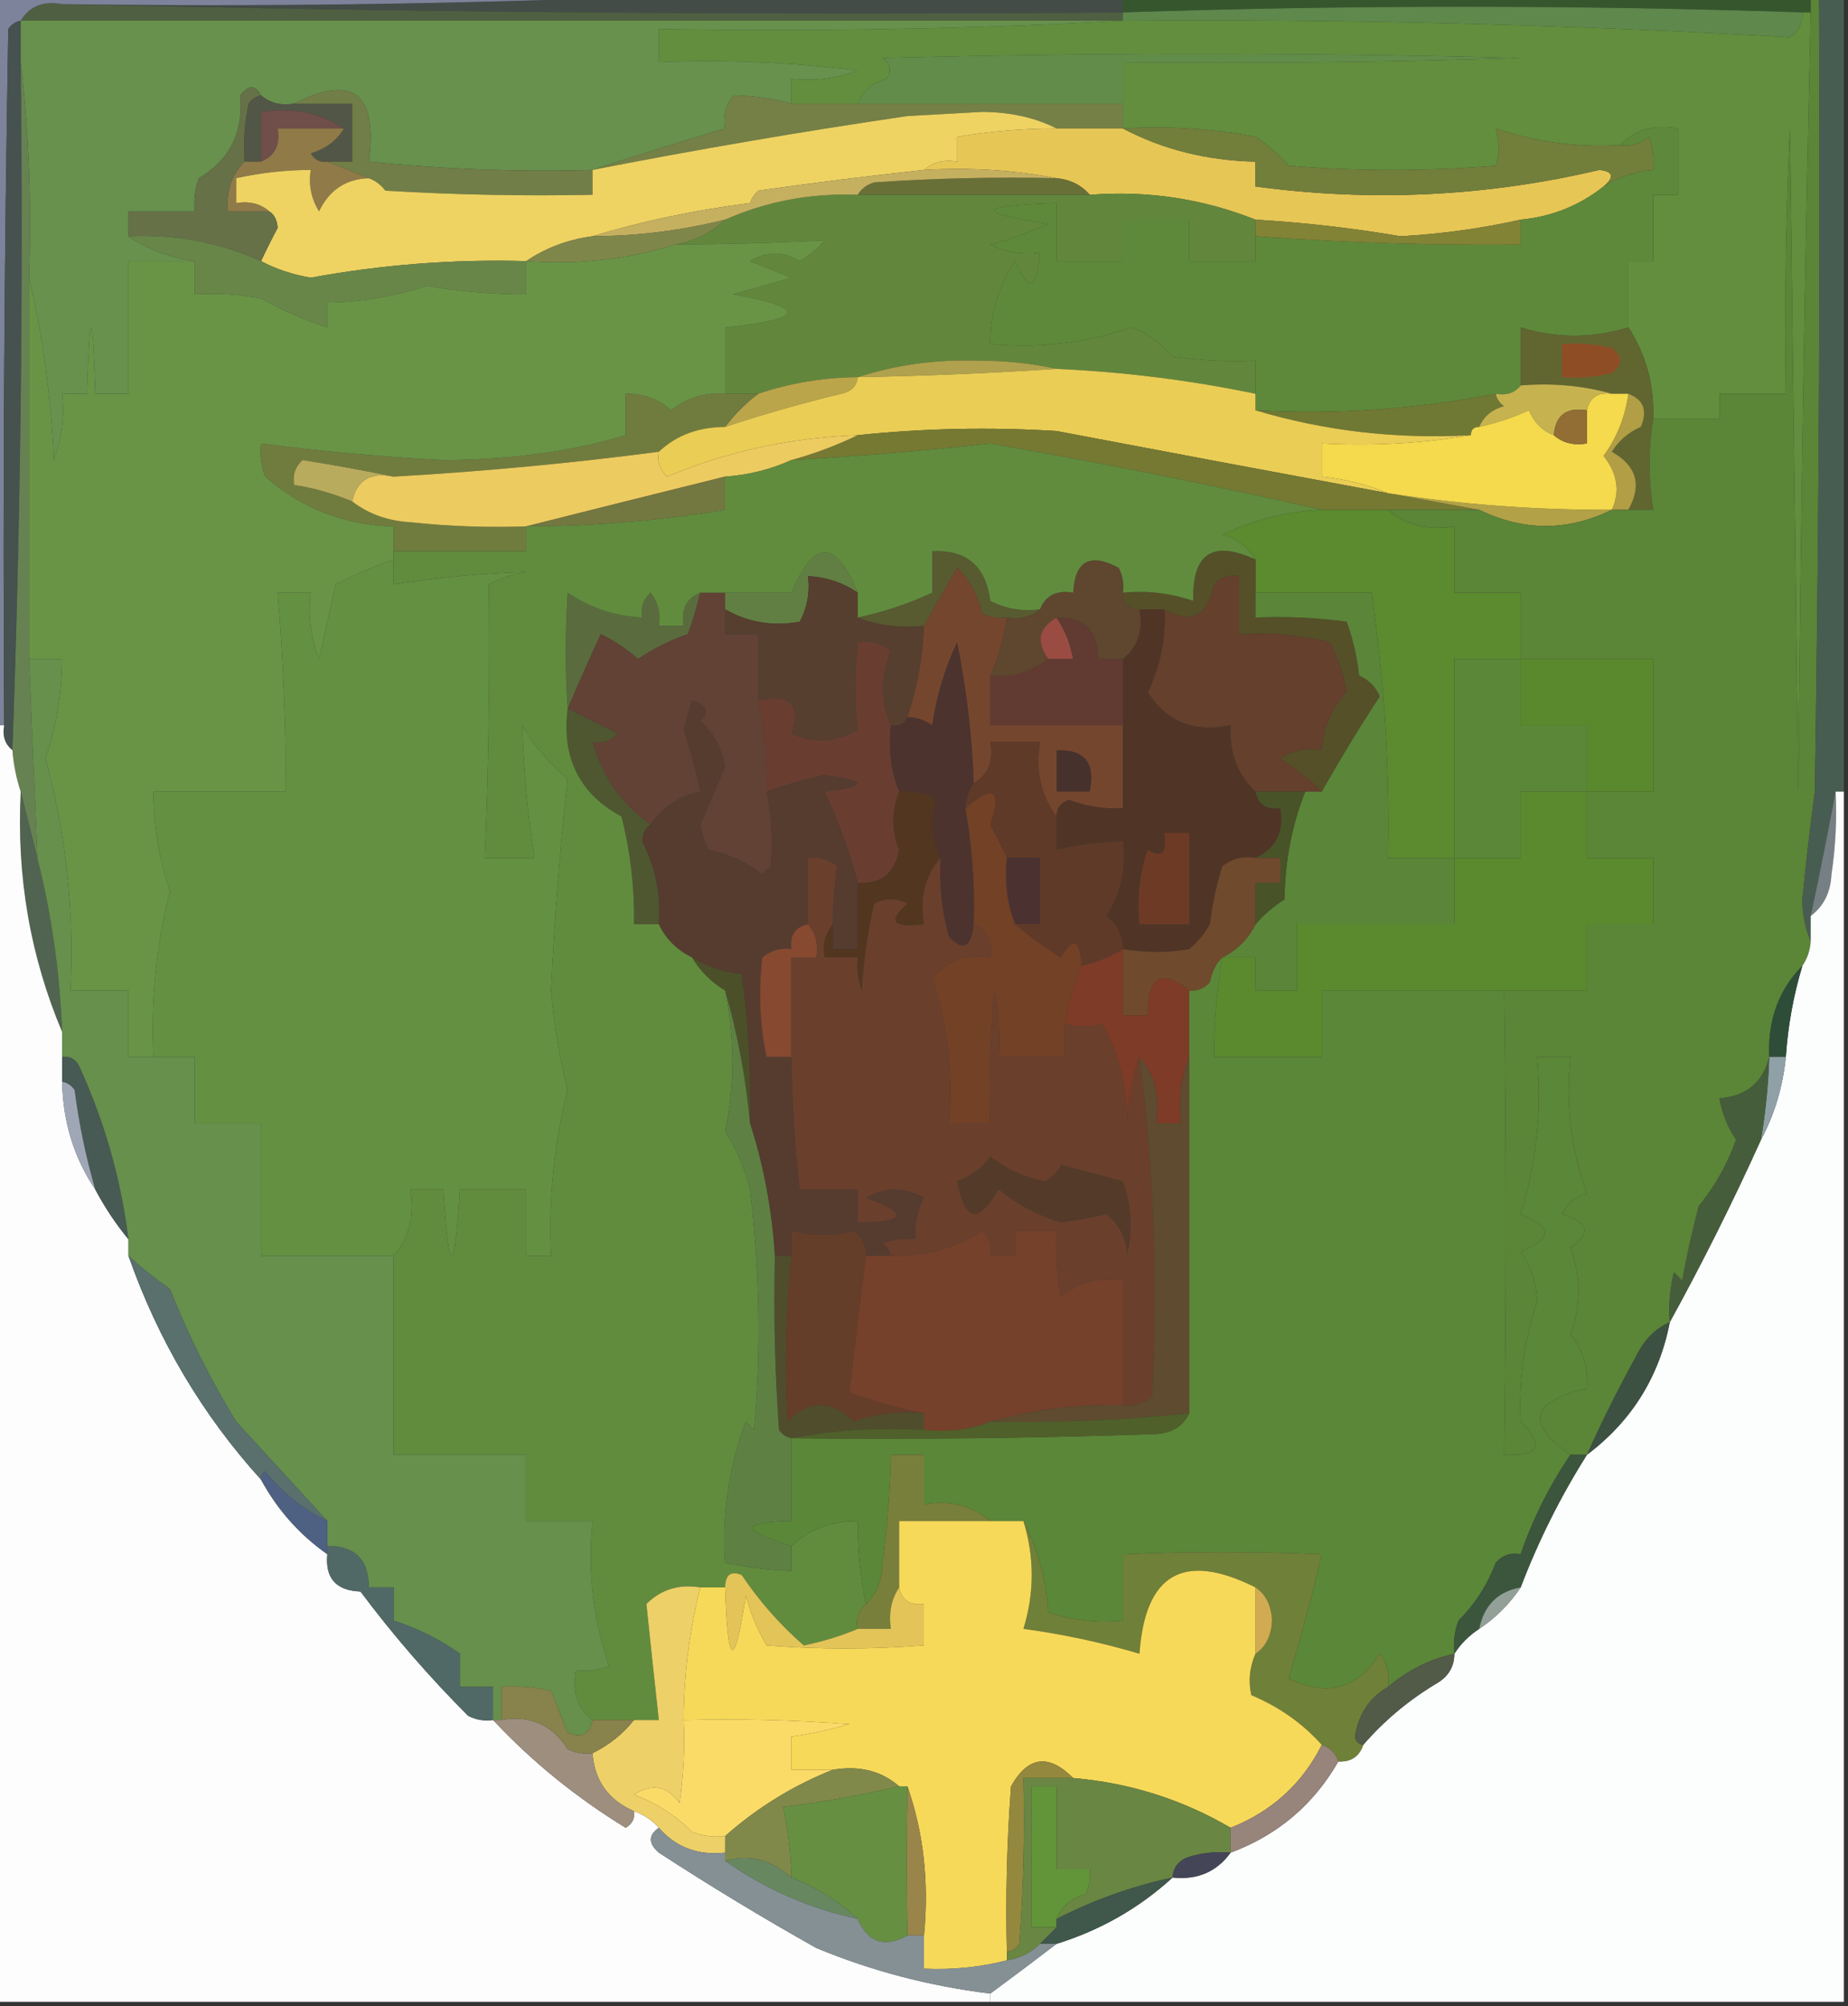 <?xml version="1.0" encoding="UTF-8"?>
<!DOCTYPE svg PUBLIC "-//W3C//DTD SVG 1.1//EN" "http://www.w3.org/Graphics/SVG/1.1/DTD/svg11.dtd">
<svg xmlns="http://www.w3.org/2000/svg" version="1.1" width="223px" height="242px" style="shape-rendering:geometricPrecision; text-rendering:geometricPrecision; image-rendering:optimizeQuality; fill-rule:evenodd; clip-rule:evenodd" xmlns:xlink="http://www.w3.org/1999/xlink">
<rect width="100%" height="100%" fill="#333333" stroke="none"/>
<g><path style="opacity:1" fill="#444c48" d="M 79.5,-0.5 C 98.167,-0.5 116.833,-0.5 135.5,-0.5C 135.5,0.167 135.5,0.833 135.5,1.5C 92.663,1.832 49.997,1.499 7.5,0.5C 31.672,0.831 55.672,0.498 79.5,-0.5 Z"/></g>
<g><path style="opacity:1" fill="#36562e" d="M 135.5,-0.5 C 163.167,-0.5 190.833,-0.5 218.5,-0.5C 218.5,0.167 218.5,0.833 218.5,1.5C 218.167,1.5 217.833,1.5 217.5,1.5C 190.333,0.587 163,0.587 135.5,1.5C 135.5,0.833 135.5,0.167 135.5,-0.5 Z"/></g>
<g><path style="opacity:1" fill="#4f6042" d="M 7.5,0.5 C 49.997,1.499 92.663,1.832 135.5,1.5C 135.5,1.833 135.5,2.167 135.5,2.5C 91.167,2.5 46.833,2.5 2.5,2.5C 3.552,0.744 5.219,0.077 7.5,0.5 Z"/></g>
<g><path style="opacity:1" fill="#5f884c" d="M 217.5,1.5 C 217.539,2.756 217.039,3.756 216,4.5C 189.251,2.953 162.418,2.286 135.5,2.5C 135.5,2.167 135.5,1.833 135.5,1.5C 163,0.587 190.333,0.587 217.5,1.5 Z"/></g>
<g><path style="opacity:1" fill="#628e3d" d="M 217.5,1.5 C 217.833,1.5 218.167,1.5 218.5,1.5C 217.783,32.826 217.283,64.159 217,95.5C 216.667,68.833 216.333,42.167 216,15.5C 215.5,26.162 215.333,36.828 215.5,47.5C 212.833,47.5 210.167,47.5 207.5,47.5C 207.5,48.5 207.5,49.5 207.5,50.5C 204.833,50.5 202.167,50.5 199.5,50.5C 199.621,46.425 198.621,42.759 196.5,39.5C 196.5,36.833 196.5,34.167 196.5,31.5C 197.5,31.5 198.5,31.5 199.5,31.5C 199.5,28.833 199.5,26.167 199.5,23.5C 200.5,23.5 201.5,23.5 202.5,23.5C 202.5,20.833 202.5,18.167 202.5,15.5C 199.612,14.99 197.279,15.656 195.5,17.5C 190.321,17.802 185.321,17.135 180.5,15.5C 180.966,17.201 180.966,18.701 180.5,20C 172.167,20.667 163.833,20.667 155.5,20C 154.315,18.647 152.981,17.48 151.5,16.5C 146.208,15.505 140.875,15.172 135.5,15.5C 135.5,14.5 135.5,13.5 135.5,12.5C 135.5,10.833 135.5,9.167 135.5,7.5C 151.503,7.667 167.503,7.5 183.5,7C 157.833,6.333 132.167,6.333 106.5,7C 107.451,7.718 107.617,8.551 107,9.5C 105.271,9.974 104.105,10.974 103.5,12.5C 100.833,12.5 98.167,12.5 95.5,12.5C 95.5,11.5 95.5,10.5 95.5,9.5C 98.247,9.813 100.914,9.48 103.5,8.5C 95.528,7.502 87.528,7.169 79.5,7.5C 79.5,6.167 79.5,4.833 79.5,3.5C 98.341,3.83 117.007,3.497 135.5,2.5C 162.418,2.286 189.251,2.953 216,4.5C 217.039,3.756 217.539,2.756 217.5,1.5 Z"/></g>
<g><path style="opacity:1" fill="#628c49" d="M 135.5,12.5 C 124.833,12.5 114.167,12.5 103.5,12.5C 104.105,10.974 105.271,9.974 107,9.5C 107.617,8.551 107.451,7.718 106.5,7C 132.167,6.333 157.833,6.333 183.5,7C 167.503,7.5 151.503,7.667 135.5,7.5C 135.5,9.167 135.5,10.833 135.5,12.5 Z"/></g>
<g><path style="opacity:1" fill="#67914d" d="M 2.5,2.5 C 46.833,2.5 91.167,2.5 135.5,2.5C 117.007,3.497 98.341,3.83 79.5,3.5C 79.5,4.833 79.5,6.167 79.5,7.5C 87.528,7.169 95.528,7.502 103.5,8.5C 100.914,9.48 98.247,9.813 95.5,9.5C 95.5,10.5 95.5,11.5 95.5,12.5C 93.151,11.876 90.818,11.543 88.5,11.5C 87.571,12.689 87.238,14.022 87.5,15.5C 81.95,17.157 76.617,18.824 71.5,20.5C 62.46,20.748 53.46,20.415 44.5,19.5C 45.597,11.234 42.597,8.901 35.5,12.5C 33.901,12.768 32.568,12.434 31.5,11.5C 30.811,10.226 29.977,10.226 29,11.5C 29.39,15.967 27.724,19.301 24,21.5C 23.51,22.793 23.343,24.127 23.5,25.5C 20.833,25.5 18.167,25.5 15.5,25.5C 15.5,26.5 15.5,27.5 15.5,28.5C 17.857,30.098 20.523,31.098 23.5,31.5C 20.833,31.5 18.167,31.5 15.5,31.5C 15.5,36.833 15.5,42.167 15.5,47.5C 14.167,47.5 12.833,47.5 11.5,47.5C 11.167,36.833 10.833,36.833 10.5,47.5C 9.5,47.5 8.5,47.5 7.5,47.5C 7.813,50.247 7.48,52.913 6.5,55.5C 6.145,47.787 5.145,40.454 3.5,33.5C 3.826,24.651 3.493,15.984 2.5,7.5C 2.5,5.833 2.5,4.167 2.5,2.5 Z"/></g>
<g><path style="opacity:1" fill="#7d839a" d="M -0.5,-0.5 C 26.167,-0.5 52.833,-0.5 79.5,-0.5C 55.672,0.498 31.672,0.831 7.5,0.5C 5.219,0.077 3.552,0.744 2.5,2.5C 1.883,2.611 1.383,2.944 1,3.5C 0.5,31.498 0.333,59.498 0.5,87.5C 0.167,87.5 -0.167,87.5 -0.5,87.5C -0.5,58.167 -0.5,28.833 -0.5,-0.5 Z"/></g>
<g><path style="opacity:1" fill="#748046" d="M 95.5,12.5 C 98.167,12.5 100.833,12.5 103.5,12.5C 114.167,12.5 124.833,12.5 135.5,12.5C 135.5,13.5 135.5,14.5 135.5,15.5C 132.833,15.5 130.167,15.5 127.5,15.5C 124.913,14.184 121.913,13.517 118.5,13.5C 115.5,13.667 112.5,13.833 109.5,14C 96.741,15.871 84.074,18.037 71.5,20.5C 76.617,18.824 81.95,17.157 87.5,15.5C 87.238,14.022 87.571,12.689 88.5,11.5C 90.818,11.543 93.151,11.876 95.5,12.5 Z"/></g>
<g><path style="opacity:1" fill="#455250" d="M 2.5,2.5 C 2.5,4.167 2.5,5.833 2.5,7.5C 2.824,35.241 2.491,62.907 1.5,90.5C 0.596,89.791 0.263,88.791 0.5,87.5C 0.333,59.498 0.5,31.498 1,3.5C 1.383,2.944 1.883,2.611 2.5,2.5 Z"/></g>
<g><path style="opacity:1" fill="#525646" d="M 31.5,11.5 C 32.568,12.434 33.901,12.768 35.5,12.5C 37.833,12.5 40.167,12.5 42.5,12.5C 42.5,14.833 42.5,17.167 42.5,19.5C 41.5,19.5 40.5,19.5 39.5,19.5C 38.624,19.631 37.957,19.297 37.5,18.5C 39.332,17.943 40.665,16.943 41.5,15.5C 38.663,13.598 35.329,12.931 31.5,13.5C 31.5,15.5 31.5,17.5 31.5,19.5C 30.833,19.5 30.167,19.5 29.5,19.5C 29.337,17.143 29.503,14.81 30,12.5C 30.383,11.944 30.883,11.611 31.5,11.5 Z"/></g>
<g><path style="opacity:1" fill="#704e49" d="M 41.5,15.5 C 38.833,15.5 36.167,15.5 33.5,15.5C 33.843,17.483 33.176,18.817 31.5,19.5C 31.5,17.5 31.5,15.5 31.5,13.5C 35.329,12.931 38.663,13.598 41.5,15.5 Z"/></g>
<g><path style="opacity:1" fill="#e6c655" d="M 127.5,15.5 C 130.167,15.5 132.833,15.5 135.5,15.5C 140.31,18.036 145.644,19.37 151.5,19.5C 151.5,20.5 151.5,21.5 151.5,22.5C 165.511,24.383 179.344,23.716 193,20.5C 194.684,20.683 194.85,21.35 193.5,22.5C 190.593,24.805 187.259,26.138 183.5,26.5C 178.733,27.566 173.9,28.232 169,28.5C 163.207,27.514 157.373,26.848 151.5,26.5C 145.106,23.965 138.44,22.965 131.5,23.5C 130.486,22.326 129.153,21.66 127.5,21.5C 122.36,20.512 117.026,20.179 111.5,20.5C 112.568,19.566 113.901,19.232 115.5,19.5C 115.5,18.5 115.5,17.5 115.5,16.5C 119.466,15.838 123.466,15.505 127.5,15.5 Z"/></g>
<g><path style="opacity:1" fill="#717e47" d="M 71.5,20.5 C 71.5,21.5 71.5,22.5 71.5,23.5C 63.16,23.666 54.827,23.5 46.5,23C 45.956,22.283 45.289,21.783 44.5,21.5C 42.833,20.833 41.167,20.167 39.5,19.5C 40.5,19.5 41.5,19.5 42.5,19.5C 42.5,17.167 42.5,14.833 42.5,12.5C 40.167,12.5 37.833,12.5 35.5,12.5C 42.597,8.901 45.597,11.234 44.5,19.5C 53.46,20.415 62.46,20.748 71.5,20.5 Z"/></g>
<g><path style="opacity:1" fill="#717f3b" d="M 135.5,15.5 C 140.875,15.172 146.208,15.505 151.5,16.5C 152.981,17.48 154.315,18.647 155.5,20C 163.833,20.667 172.167,20.667 180.5,20C 180.966,18.701 180.966,17.201 180.5,15.5C 185.321,17.135 190.321,17.802 195.5,17.5C 196.822,17.67 197.989,17.337 199,16.5C 199.49,17.793 199.657,19.127 199.5,20.5C 197.315,20.704 195.315,21.37 193.5,22.5C 194.85,21.35 194.684,20.683 193,20.5C 179.344,23.716 165.511,24.383 151.5,22.5C 151.5,21.5 151.5,20.5 151.5,19.5C 145.644,19.37 140.31,18.036 135.5,15.5 Z"/></g>
<g><path style="opacity:1" fill="#8f7a48" d="M 41.5,15.5 C 40.665,16.943 39.332,17.943 37.5,18.5C 37.957,19.297 38.624,19.631 39.5,19.5C 41.167,20.167 42.833,20.833 44.5,21.5C 41.728,21.595 39.728,22.928 38.5,25.5C 37.548,23.955 37.215,22.288 37.5,20.5C 34.455,20.508 31.455,20.841 28.5,21.5C 28.5,22.5 28.5,23.5 28.5,24.5C 30.099,24.232 31.432,24.566 32.5,25.5C 30.833,25.5 29.167,25.5 27.5,25.5C 27.259,23.114 27.925,21.114 29.5,19.5C 30.167,19.5 30.833,19.5 31.5,19.5C 33.176,18.817 33.843,17.483 33.5,15.5C 36.167,15.5 38.833,15.5 41.5,15.5 Z"/></g>
<g><path style="opacity:1" fill="#eed362" d="M 127.5,15.5 C 123.466,15.505 119.466,15.838 115.5,16.5C 115.5,17.5 115.5,18.5 115.5,19.5C 113.901,19.232 112.568,19.566 111.5,20.5C 104.836,21.218 98.169,22.051 91.5,23C 91.043,23.414 90.709,23.914 90.5,24.5C 83.796,25.351 77.462,26.685 71.5,28.5C 68.523,28.902 65.857,29.902 63.5,31.5C 54.758,31.255 46.092,31.921 37.5,33.5C 35.283,33.122 33.283,32.455 31.5,31.5C 32.108,30.2 32.775,28.867 33.5,27.5C 33.457,26.584 33.124,25.917 32.5,25.5C 31.432,24.566 30.099,24.232 28.5,24.5C 28.5,23.5 28.5,22.5 28.5,21.5C 31.455,20.841 34.455,20.508 37.5,20.5C 37.215,22.288 37.548,23.955 38.5,25.5C 39.728,22.928 41.728,21.595 44.5,21.5C 45.289,21.783 45.956,22.283 46.5,23C 54.827,23.5 63.16,23.666 71.5,23.5C 71.5,22.5 71.5,21.5 71.5,20.5C 84.074,18.037 96.741,15.871 109.5,14C 112.5,13.833 115.5,13.667 118.5,13.5C 121.913,13.517 124.913,14.184 127.5,15.5 Z"/></g>
<g><path style="opacity:1" fill="#697037" d="M 127.5,21.5 C 129.153,21.66 130.486,22.326 131.5,23.5C 122.167,23.5 112.833,23.5 103.5,23.5C 103.918,22.778 104.584,22.278 105.5,22C 112.826,21.5 120.159,21.334 127.5,21.5 Z"/></g>
<g><path style="opacity:1" fill="#62873c" d="M 103.5,23.5 C 112.833,23.5 122.167,23.5 131.5,23.5C 138.44,22.965 145.106,23.965 151.5,26.5C 151.5,27.167 151.5,27.833 151.5,28.5C 151.5,29.5 151.5,30.5 151.5,31.5C 148.833,31.5 146.167,31.5 143.5,31.5C 143.5,29.833 143.5,28.167 143.5,26.5C 140.833,26.5 138.167,26.5 135.5,26.5C 135.5,28.167 135.5,29.833 135.5,31.5C 132.833,31.5 130.167,31.5 127.5,31.5C 127.5,29.167 127.5,26.833 127.5,24.5C 117.791,24.797 117.458,25.63 126.5,27C 124.299,28.043 121.966,28.877 119.5,29.5C 121.396,30.466 123.396,30.799 125.5,30.5C 125.104,34.956 124.104,35.289 122.5,31.5C 120.478,34.524 119.478,37.857 119.5,41.5C 125.395,42.054 131.062,41.388 136.5,39.5C 138.224,40.033 139.891,41.199 141.5,43C 144.817,43.498 148.15,43.665 151.5,43.5C 151.5,44.833 151.5,46.167 151.5,47.5C 143.6,45.861 135.6,44.861 127.5,44.5C 124.518,43.835 121.352,43.502 118,43.5C 112.91,43.344 108.077,44.01 103.5,45.5C 99.371,45.534 95.371,46.201 91.5,47.5C 90.167,47.5 88.833,47.5 87.5,47.5C 87.5,44.833 87.5,42.167 87.5,39.5C 97.176,38.503 97.51,37.17 88.5,35.5C 90.833,34.833 93.167,34.167 95.5,33.5C 93.833,32.833 92.167,32.167 90.5,31.5C 92.484,30.294 94.484,30.294 96.5,31.5C 97.646,30.855 98.646,30.022 99.5,29C 93.545,29.305 87.545,29.471 81.5,29.5C 83.844,29.06 85.844,28.06 87.5,26.5C 92.525,24.28 97.858,23.28 103.5,23.5 Z"/></g>
<g><path style="opacity:1" fill="#c5b060" d="M 111.5,20.5 C 117.026,20.179 122.36,20.512 127.5,21.5C 120.159,21.334 112.826,21.5 105.5,22C 104.584,22.278 103.918,22.778 103.5,23.5C 97.858,23.28 92.525,24.28 87.5,26.5C 82.257,27.81 76.923,28.476 71.5,28.5C 77.462,26.685 83.796,25.351 90.5,24.5C 90.709,23.914 91.043,23.414 91.5,23C 98.169,22.051 104.836,21.218 111.5,20.5 Z"/></g>
<g><path style="opacity:1" fill="#667148" d="M 31.5,11.5 C 30.883,11.611 30.383,11.944 30,12.5C 29.503,14.81 29.337,17.143 29.5,19.5C 27.925,21.114 27.259,23.114 27.5,25.5C 29.167,25.5 30.833,25.5 32.5,25.5C 33.124,25.917 33.457,26.584 33.5,27.5C 32.775,28.867 32.108,30.2 31.5,31.5C 26.449,29.24 21.115,28.24 15.5,28.5C 15.5,27.5 15.5,26.5 15.5,25.5C 18.167,25.5 20.833,25.5 23.5,25.5C 23.343,24.127 23.51,22.793 24,21.5C 27.724,19.301 29.39,15.967 29,11.5C 29.977,10.226 30.811,10.226 31.5,11.5 Z"/></g>
<g><path style="opacity:1" fill="#7f864a" d="M 87.5,26.5 C 85.844,28.06 83.844,29.06 81.5,29.5C 75.717,31.305 69.717,31.972 63.5,31.5C 65.857,29.902 68.523,28.902 71.5,28.5C 76.923,28.476 82.257,27.81 87.5,26.5 Z"/></g>
<g><path style="opacity:1" fill="#5e893a" d="M 196.5,39.5 C 192.167,40.833 187.833,40.833 183.5,39.5C 183.5,41.833 183.5,44.167 183.5,46.5C 182.791,47.404 181.791,47.737 180.5,47.5C 170.97,49.357 161.303,50.024 151.5,49.5C 151.5,48.833 151.5,48.167 151.5,47.5C 151.5,46.167 151.5,44.833 151.5,43.5C 148.15,43.665 144.817,43.498 141.5,43C 139.891,41.199 138.224,40.033 136.5,39.5C 131.062,41.388 125.395,42.054 119.5,41.5C 119.478,37.857 120.478,34.524 122.5,31.5C 124.104,35.289 125.104,34.956 125.5,30.5C 123.396,30.799 121.396,30.466 119.5,29.5C 121.966,28.877 124.299,28.043 126.5,27C 117.458,25.63 117.791,24.797 127.5,24.5C 127.5,26.833 127.5,29.167 127.5,31.5C 130.167,31.5 132.833,31.5 135.5,31.5C 135.5,29.833 135.5,28.167 135.5,26.5C 138.167,26.5 140.833,26.5 143.5,26.5C 143.5,28.167 143.5,29.833 143.5,31.5C 146.167,31.5 148.833,31.5 151.5,31.5C 151.5,30.5 151.5,29.5 151.5,28.5C 162.148,29.277 172.815,29.61 183.5,29.5C 183.5,28.5 183.5,27.5 183.5,26.5C 187.259,26.138 190.593,24.805 193.5,22.5C 195.315,21.37 197.315,20.704 199.5,20.5C 199.657,19.127 199.49,17.793 199,16.5C 197.989,17.337 196.822,17.67 195.5,17.5C 197.279,15.656 199.612,14.99 202.5,15.5C 202.5,18.167 202.5,20.833 202.5,23.5C 201.5,23.5 200.5,23.5 199.5,23.5C 199.5,26.167 199.5,28.833 199.5,31.5C 198.5,31.5 197.5,31.5 196.5,31.5C 196.5,34.167 196.5,36.833 196.5,39.5 Z"/></g>
<g><path style="opacity:1" fill="#828335" d="M 151.5,26.5 C 157.373,26.848 163.207,27.514 169,28.5C 173.9,28.232 178.733,27.566 183.5,26.5C 183.5,27.5 183.5,28.5 183.5,29.5C 172.815,29.61 162.148,29.277 151.5,28.5C 151.5,27.833 151.5,27.167 151.5,26.5 Z"/></g>
<g><path style="opacity:1" fill="#698649" d="M 15.5,28.5 C 21.115,28.24 26.449,29.24 31.5,31.5C 33.283,32.455 35.283,33.122 37.5,33.5C 46.092,31.921 54.758,31.255 63.5,31.5C 63.5,32.833 63.5,34.167 63.5,35.5C 59.476,35.497 55.476,35.164 51.5,34.5C 47.618,35.769 43.618,36.435 39.5,36.5C 39.5,37.5 39.5,38.5 39.5,39.5C 36.757,38.612 34.09,37.445 31.5,36C 28.854,35.503 26.187,35.336 23.5,35.5C 23.5,34.167 23.5,32.833 23.5,31.5C 20.523,31.098 17.857,30.098 15.5,28.5 Z"/></g>
<g><path style="opacity:1" fill="#b0a14e" d="M 127.5,44.5 C 119.51,45.023 111.51,45.356 103.5,45.5C 108.077,44.01 112.91,43.344 118,43.5C 121.352,43.502 124.518,43.835 127.5,44.5 Z"/></g>
<g><path style="opacity:1" fill="#616630" d="M 196.5,39.5 C 198.621,42.759 199.621,46.425 199.5,50.5C 198.917,54.083 198.917,57.75 199.5,61.5C 198.5,61.5 197.5,61.5 196.5,61.5C 198.169,58.511 197.503,56.178 194.5,54.5C 195.347,53.155 196.513,52.155 198,51.5C 198.844,49.537 198.344,48.204 196.5,47.5C 195.833,47.5 195.167,47.5 194.5,47.5C 191.038,46.518 187.371,46.185 183.5,46.5C 183.5,44.167 183.5,41.833 183.5,39.5C 187.833,40.833 192.167,40.833 196.5,39.5 Z"/></g>
<g><path style="opacity:1" fill="#8f4d26" d="M 188.5,41.5 C 190.527,41.338 192.527,41.505 194.5,42C 195.833,43 195.833,44 194.5,45C 192.527,45.495 190.527,45.662 188.5,45.5C 188.5,44.167 188.5,42.833 188.5,41.5 Z"/></g>
<g><path style="opacity:1" fill="#bba54a" d="M 103.5,45.5 C 103.38,46.586 102.713,47.253 101.5,47.5C 96.696,48.661 92.029,49.994 87.5,51.5C 88.625,50 89.959,48.667 91.5,47.5C 95.371,46.201 99.371,45.534 103.5,45.5 Z"/></g>
<g><path style="opacity:1" fill="#707c3e" d="M 87.5,47.5 C 88.833,47.5 90.167,47.5 91.5,47.5C 89.959,48.667 88.625,50 87.5,51.5C 84.264,51.518 81.597,52.518 79.5,54.5C 68.871,55.89 58.205,56.89 47.5,57.5C 43.969,56.77 40.303,56.104 36.5,55.5C 35.614,56.325 35.281,57.325 35.5,58.5C 37.929,58.884 40.263,59.551 42.5,60.5C 44.476,62.011 46.809,62.844 49.5,63C 54.155,63.499 58.822,63.666 63.5,63.5C 63.5,64.5 63.5,65.5 63.5,66.5C 58.167,66.5 52.833,66.5 47.5,66.5C 47.5,65.5 47.5,64.5 47.5,63.5C 41.597,63.366 36.43,61.366 32,57.5C 31.51,56.207 31.343,54.873 31.5,53.5C 38.786,54.449 46.12,55.116 53.5,55.5C 61.852,55.44 69.185,54.44 75.5,52.5C 75.5,50.833 75.5,49.167 75.5,47.5C 77.57,47.449 79.403,48.115 81,49.5C 82.879,47.987 85.046,47.321 87.5,47.5 Z"/></g>
<g><path style="opacity:1" fill="#6f7933" d="M 180.5,47.5 C 180.611,48.117 180.944,48.617 181.5,49C 180.058,49.377 179.058,50.21 178.5,51.5C 177.833,51.5 177.5,51.833 177.5,52.5C 168.506,52.997 159.84,51.997 151.5,49.5C 161.303,50.024 170.97,49.357 180.5,47.5 Z"/></g>
<g><path style="opacity:1" fill="#c6b350" d="M 183.5,46.5 C 187.371,46.185 191.038,46.518 194.5,47.5C 192.821,47.285 191.821,47.952 191.5,49.5C 189.027,49.088 187.694,50.088 187.5,52.5C 186.141,51.993 185.141,50.993 184.5,49.5C 182.55,50.372 180.55,51.039 178.5,51.5C 179.058,50.21 180.058,49.377 181.5,49C 180.944,48.617 180.611,48.117 180.5,47.5C 181.791,47.737 182.791,47.404 183.5,46.5 Z"/></g>
<g><path style="opacity:1" fill="#eacd55" d="M 127.5,44.5 C 135.6,44.861 143.6,45.861 151.5,47.5C 151.5,48.167 151.5,48.833 151.5,49.5C 159.84,51.997 168.506,52.997 177.5,52.5C 171.69,53.49 165.69,53.823 159.5,53.5C 159.5,54.833 159.5,56.167 159.5,57.5C 162.373,57.802 165.039,58.469 167.5,59.5C 154.162,57.029 140.828,54.529 127.5,52C 119.488,51.501 111.488,51.667 103.5,52.5C 95.383,52.792 87.716,54.458 80.5,57.5C 79.614,56.675 79.281,55.675 79.5,54.5C 81.597,52.518 84.264,51.518 87.5,51.5C 92.029,49.994 96.696,48.661 101.5,47.5C 102.713,47.253 103.38,46.586 103.5,45.5C 111.51,45.356 119.51,45.023 127.5,44.5 Z"/></g>
<g><path style="opacity:1" fill="#b19e45" d="M 196.5,47.5 C 198.344,48.204 198.844,49.537 198,51.5C 196.513,52.155 195.347,53.155 194.5,54.5C 197.503,56.178 198.169,58.511 196.5,61.5C 195.833,61.5 195.167,61.5 194.5,61.5C 195.518,59.269 195.185,57.102 193.5,55C 195.108,52.815 196.108,50.315 196.5,47.5 Z"/></g>
<g><path style="opacity:1" fill="#678252" d="M 2.5,7.5 C 3.493,15.984 3.826,24.651 3.5,33.5C 3.5,48.833 3.5,64.167 3.5,79.5C 3.833,87.5 4.167,95.5 4.5,103.5C 3.833,100.833 3.167,98.167 2.5,95.5C 1.962,93.883 1.629,92.216 1.5,90.5C 2.491,62.907 2.824,35.241 2.5,7.5 Z"/></g>
<g><path style="opacity:1" fill="#b9ab5d" d="M 47.5,57.5 C 44.715,56.916 43.048,57.916 42.5,60.5C 40.263,59.551 37.929,58.884 35.5,58.5C 35.281,57.325 35.614,56.325 36.5,55.5C 40.303,56.104 43.969,56.77 47.5,57.5 Z"/></g>
<g><path style="opacity:1" fill="#757932" d="M 167.5,59.5 C 171.167,60.167 174.833,60.833 178.5,61.5C 174.833,61.5 171.167,61.5 167.5,61.5C 164.833,61.5 162.167,61.5 159.5,61.5C 146.402,58.537 133.068,55.87 119.5,53.5C 111.514,54.388 103.514,55.054 95.5,55.5C 98.246,54.749 100.913,53.749 103.5,52.5C 111.488,51.667 119.488,51.501 127.5,52C 140.828,54.529 154.162,57.029 167.5,59.5 Z"/></g>
<g><path style="opacity:1" fill="#b2a146" d="M 167.5,59.5 C 176.334,60.869 185.334,61.536 194.5,61.5C 189.18,64.104 183.846,64.104 178.5,61.5C 174.833,60.833 171.167,60.167 167.5,59.5 Z"/></g>
<g><path style="opacity:1" fill="#f4da4c" d="M 194.5,47.5 C 195.167,47.5 195.833,47.5 196.5,47.5C 196.108,50.315 195.108,52.815 193.5,55C 195.185,57.102 195.518,59.269 194.5,61.5C 185.334,61.536 176.334,60.869 167.5,59.5C 165.039,58.469 162.373,57.802 159.5,57.5C 159.5,56.167 159.5,54.833 159.5,53.5C 165.69,53.823 171.69,53.49 177.5,52.5C 177.5,51.833 177.833,51.5 178.5,51.5C 180.55,51.039 182.55,50.372 184.5,49.5C 185.141,50.993 186.141,51.993 187.5,52.5C 188.568,53.434 189.901,53.768 191.5,53.5C 191.5,52.167 191.5,50.833 191.5,49.5C 191.821,47.952 192.821,47.285 194.5,47.5 Z"/></g>
<g><path style="opacity:1" fill="#926e34" d="M 191.5,49.5 C 191.5,50.833 191.5,52.167 191.5,53.5C 189.901,53.768 188.568,53.434 187.5,52.5C 187.694,50.088 189.027,49.088 191.5,49.5 Z"/></g>
<g><path style="opacity:1" fill="#eccb60" d="M 103.5,52.5 C 100.913,53.749 98.246,54.749 95.5,55.5C 92.996,56.639 90.33,57.306 87.5,57.5C 79.432,59.501 71.432,61.501 63.5,63.5C 58.822,63.666 54.155,63.499 49.5,63C 46.809,62.844 44.476,62.011 42.5,60.5C 43.048,57.916 44.715,56.916 47.5,57.5C 58.205,56.89 68.871,55.89 79.5,54.5C 79.281,55.675 79.614,56.675 80.5,57.5C 87.716,54.458 95.383,52.792 103.5,52.5 Z"/></g>
<g><path style="opacity:1" fill="#737840" d="M 87.5,57.5 C 87.5,58.833 87.5,60.167 87.5,61.5C 79.568,62.824 71.568,63.491 63.5,63.5C 71.432,61.501 79.432,59.501 87.5,57.5 Z"/></g>
<g><path style="opacity:1" fill="#649041" d="M 47.5,67.5 C 47.5,68.5 47.5,69.5 47.5,70.5C 52.828,69.664 58.161,69.164 63.5,69C 61.899,69.273 60.399,69.773 59,70.5C 59.13,81.524 58.964,92.524 58.5,103.5C 60.5,103.5 62.5,103.5 64.5,103.5C 63.664,98.172 63.164,92.839 63,87.5C 64.496,89.987 66.33,92.153 68.5,94C 67.564,102.463 66.898,110.963 66.5,119.5C 66.84,123.558 67.507,127.558 68.5,131.5C 66.846,138.066 66.179,144.733 66.5,151.5C 65.5,151.5 64.5,151.5 63.5,151.5C 63.5,148.833 63.5,146.167 63.5,143.5C 60.833,143.5 58.167,143.5 55.5,143.5C 54.833,154.167 54.167,154.167 53.5,143.5C 52.167,143.5 50.833,143.5 49.5,143.5C 50.036,146.698 49.369,149.365 47.5,151.5C 42.167,151.5 36.833,151.5 31.5,151.5C 31.5,146.167 31.5,140.833 31.5,135.5C 28.833,135.5 26.167,135.5 23.5,135.5C 23.5,132.833 23.5,130.167 23.5,127.5C 21.833,127.5 20.167,127.5 18.5,127.5C 18.179,120.733 18.846,114.066 20.5,107.5C 19.189,103.593 18.522,99.593 18.5,95.5C 23.833,95.5 29.167,95.5 34.5,95.5C 34.499,87.483 34.166,79.483 33.5,71.5C 34.833,71.5 36.167,71.5 37.5,71.5C 37.187,74.247 37.52,76.913 38.5,79.5C 39.167,76.5 39.833,73.5 40.5,70.5C 42.794,69.294 45.127,68.294 47.5,67.5 Z"/></g>
<g><path style="opacity:1" fill="#5b8a2f" d="M 159.5,61.5 C 162.167,61.5 164.833,61.5 167.5,61.5C 169.635,63.369 172.302,64.036 175.5,63.5C 175.5,66.167 175.5,68.833 175.5,71.5C 178.167,71.5 180.833,71.5 183.5,71.5C 183.5,74.167 183.5,76.833 183.5,79.5C 180.833,79.5 178.167,79.5 175.5,79.5C 175.5,87.5 175.5,95.5 175.5,103.5C 172.833,103.5 170.167,103.5 167.5,103.5C 167.716,92.76 167.049,82.094 165.5,71.5C 160.833,71.5 156.167,71.5 151.5,71.5C 151.5,70.167 151.5,68.833 151.5,67.5C 150.665,66.057 149.332,65.057 147.5,64.5C 151.302,62.677 155.302,61.677 159.5,61.5 Z"/></g>
<g><path style="opacity:1" fill="#627f43" d="M 103.5,71.5 C 101.718,70.28 99.718,69.614 97.5,69.5C 97.739,71.467 97.406,73.3 96.5,75C 93.271,75.586 90.271,75.086 87.5,73.5C 87.5,72.833 87.5,72.167 87.5,71.5C 90.167,71.5 92.833,71.5 95.5,71.5C 98.213,65.036 100.879,65.036 103.5,71.5 Z"/></g>
<g><path style="opacity:1" fill="#585a30" d="M 125.5,73.5 C 124.432,74.434 123.099,74.768 121.5,74.5C 120.448,74.65 119.448,74.483 118.5,74C 118.012,71.824 117.012,69.991 115.5,68.5C 114.165,70.809 112.832,73.142 111.5,75.5C 108.615,75.806 105.948,75.473 103.5,74.5C 106.644,73.828 109.644,72.828 112.5,71.5C 112.5,69.833 112.5,68.167 112.5,66.5C 116.637,66.299 118.97,68.299 119.5,72.5C 121.396,73.466 123.396,73.799 125.5,73.5 Z"/></g>
<g><path style="opacity:1" fill="#5f462e" d="M 135.5,71.5 C 135.5,72.833 136.167,73.5 137.5,73.5C 137.975,76.082 137.308,78.082 135.5,79.5C 134.5,79.5 133.5,79.5 132.5,79.5C 132.5,76.167 130.833,74.5 127.5,74.5C 125.31,75.748 124.977,77.414 126.5,79.5C 124.207,81.195 121.873,81.862 119.5,81.5C 120.455,79.254 121.122,76.921 121.5,74.5C 123.099,74.768 124.432,74.434 125.5,73.5C 126.183,71.823 127.517,71.157 129.5,71.5C 129.701,67.65 131.534,66.65 135,68.5C 135.483,69.448 135.649,70.448 135.5,71.5 Z"/></g>
<g><path style="opacity:1" fill="#9a4c42" d="M 127.5,74.5 C 128.502,76.011 129.169,77.678 129.5,79.5C 128.5,79.5 127.5,79.5 126.5,79.5C 124.977,77.414 125.31,75.748 127.5,74.5 Z"/></g>
<g><path style="opacity:1" fill="#5a6c3d" d="M 84.5,71.5 C 84.108,73.179 83.608,74.846 83,76.5C 80.888,77.223 78.888,78.223 77,79.5C 75.632,78.297 74.132,77.297 72.5,76.5C 71.098,79.537 69.765,82.537 68.5,85.5C 68.192,81.042 68.192,76.375 68.5,71.5C 71.163,73.323 74.163,74.323 77.5,74.5C 77.281,73.325 77.614,72.325 78.5,71.5C 79.429,72.689 79.762,74.022 79.5,75.5C 80.5,75.5 81.5,75.5 82.5,75.5C 82.157,73.517 82.823,72.183 84.5,71.5 Z"/></g>
<g><path style="opacity:1" fill="#699446" d="M 87.5,47.5 C 85.046,47.321 82.879,47.987 81,49.5C 79.403,48.115 77.57,47.449 75.5,47.5C 75.5,49.167 75.5,50.833 75.5,52.5C 69.185,54.44 61.852,55.44 53.5,55.5C 46.12,55.116 38.786,54.449 31.5,53.5C 31.343,54.873 31.51,56.207 32,57.5C 36.43,61.366 41.597,63.366 47.5,63.5C 47.5,64.5 47.5,65.5 47.5,66.5C 47.5,66.833 47.5,67.167 47.5,67.5C 45.127,68.294 42.794,69.294 40.5,70.5C 39.833,73.5 39.167,76.5 38.5,79.5C 37.52,76.913 37.187,74.247 37.5,71.5C 36.167,71.5 34.833,71.5 33.5,71.5C 34.166,79.483 34.499,87.483 34.5,95.5C 29.167,95.5 23.833,95.5 18.5,95.5C 18.522,99.593 19.189,103.593 20.5,107.5C 18.846,114.066 18.179,120.733 18.5,127.5C 17.5,127.5 16.5,127.5 15.5,127.5C 15.5,124.833 15.5,122.167 15.5,119.5C 13.167,119.5 10.833,119.5 8.5,119.5C 8.99,109.997 7.99,100.664 5.5,91.5C 6.811,87.593 7.478,83.593 7.5,79.5C 6.167,79.5 4.833,79.5 3.5,79.5C 3.5,64.167 3.5,48.833 3.5,33.5C 5.145,40.454 6.145,47.787 6.5,55.5C 7.48,52.913 7.813,50.247 7.5,47.5C 8.5,47.5 9.5,47.5 10.5,47.5C 10.833,36.833 11.167,36.833 11.5,47.5C 12.833,47.5 14.167,47.5 15.5,47.5C 15.5,42.167 15.5,36.833 15.5,31.5C 18.167,31.5 20.833,31.5 23.5,31.5C 23.5,32.833 23.5,34.167 23.5,35.5C 26.187,35.336 28.854,35.503 31.5,36C 34.09,37.445 36.757,38.612 39.5,39.5C 39.5,38.5 39.5,37.5 39.5,36.5C 43.618,36.435 47.618,35.769 51.5,34.5C 55.476,35.164 59.476,35.497 63.5,35.5C 63.5,34.167 63.5,32.833 63.5,31.5C 69.717,31.972 75.717,31.305 81.5,29.5C 87.545,29.471 93.545,29.305 99.5,29C 98.646,30.022 97.646,30.855 96.5,31.5C 94.484,30.294 92.484,30.294 90.5,31.5C 92.167,32.167 93.833,32.833 95.5,33.5C 93.167,34.167 90.833,34.833 88.5,35.5C 97.51,37.17 97.176,38.503 87.5,39.5C 87.5,42.167 87.5,44.833 87.5,47.5 Z"/></g>
<g><path style="opacity:1" fill="#5b8738" d="M 183.5,79.5 C 183.5,82.167 183.5,84.833 183.5,87.5C 186.167,87.5 188.833,87.5 191.5,87.5C 191.5,90.167 191.5,92.833 191.5,95.5C 188.833,95.5 186.167,95.5 183.5,95.5C 183.5,98.167 183.5,100.833 183.5,103.5C 180.833,103.5 178.167,103.5 175.5,103.5C 175.5,95.5 175.5,87.5 175.5,79.5C 178.167,79.5 180.833,79.5 183.5,79.5 Z"/></g>
<g><path style="opacity:1" fill="#5b8537" d="M 218.5,-0.5 C 218.833,-0.5 219.167,-0.5 219.5,-0.5C 219.667,31.502 219.5,63.502 219,95.5C 218.418,99.824 217.918,104.157 217.5,108.5C 217.507,110.369 217.84,112.036 218.5,113.5C 218.443,114.609 218.11,115.609 217.5,116.5C 214.635,119.413 213.301,123.079 213.5,127.5C 212.744,130.584 210.744,132.251 207.5,132.5C 207.786,134.277 208.453,135.944 209.5,137.5C 208.472,140.401 206.972,143.067 205,145.5C 204.206,148.471 203.539,151.471 203,154.5C 202.667,154.167 202.333,153.833 202,153.5C 201.505,155.473 201.338,157.473 201.5,159.5C 199.743,160.292 198.409,161.625 197.5,163.5C 195.29,167.51 193.29,171.51 191.5,175.5C 190.833,175.5 190.167,175.5 189.5,175.5C 184.027,171.718 184.694,169.051 191.5,167.5C 191.679,165.046 191.013,162.879 189.5,161C 190.795,157.486 190.795,153.986 189.5,150.5C 192.048,148.781 191.715,147.448 188.5,146.5C 189.09,145.201 190.09,144.368 191.5,144C 189.58,138.803 188.913,133.303 189.5,127.5C 188.167,127.5 186.833,127.5 185.5,127.5C 186.068,134.053 185.401,140.387 183.5,146.5C 187.364,147.95 187.364,149.45 183.5,151C 184.733,152.698 185.4,154.698 185.5,157C 183.932,161.752 183.266,166.585 183.5,171.5C 186.462,174.388 185.795,175.721 181.5,175.5C 181.768,156.802 181.768,138.135 181.5,119.5C 184.833,119.5 188.167,119.5 191.5,119.5C 191.5,116.833 191.5,114.167 191.5,111.5C 194.167,111.5 196.833,111.5 199.5,111.5C 199.5,108.833 199.5,106.167 199.5,103.5C 196.833,103.5 194.167,103.5 191.5,103.5C 191.5,100.833 191.5,98.167 191.5,95.5C 194.167,95.5 196.833,95.5 199.5,95.5C 199.5,90.167 199.5,84.833 199.5,79.5C 194.167,79.5 188.833,79.5 183.5,79.5C 183.5,76.833 183.5,74.167 183.5,71.5C 180.833,71.5 178.167,71.5 175.5,71.5C 175.5,68.833 175.5,66.167 175.5,63.5C 172.302,64.036 169.635,63.369 167.5,61.5C 171.167,61.5 174.833,61.5 178.5,61.5C 183.846,64.104 189.18,64.104 194.5,61.5C 195.167,61.5 195.833,61.5 196.5,61.5C 197.5,61.5 198.5,61.5 199.5,61.5C 198.917,57.75 198.917,54.083 199.5,50.5C 202.167,50.5 204.833,50.5 207.5,50.5C 207.5,49.5 207.5,48.5 207.5,47.5C 210.167,47.5 212.833,47.5 215.5,47.5C 215.333,36.828 215.5,26.162 216,15.5C 216.333,42.167 216.667,68.833 217,95.5C 217.283,64.159 217.783,32.826 218.5,1.5C 218.5,0.833 218.5,0.167 218.5,-0.5 Z"/></g>
<g><path style="opacity:1" fill="#64402d" d="M 159.5,95.5 C 158.833,95.5 158.167,95.5 157.5,95.5C 155.5,95.5 153.5,95.5 151.5,95.5C 149.307,93.478 148.307,90.811 148.5,87.5C 144.106,88.425 140.772,87.091 138.5,83.5C 140.026,80.346 140.693,77.013 140.5,73.5C 143.713,75.331 145.713,74.331 146.5,70.5C 147.325,69.614 148.325,69.281 149.5,69.5C 149.5,71.833 149.5,74.167 149.5,76.5C 153.24,76.241 156.906,76.574 160.5,77.5C 161.473,79.392 162.14,81.392 162.5,83.5C 160.707,85.427 159.707,87.761 159.5,90.5C 157.712,90.215 156.045,90.548 154.5,91.5C 156.363,92.689 158.03,94.022 159.5,95.5 Z"/></g>
<g><path style="opacity:1" fill="#555028" d="M 151.5,67.5 C 151.5,68.833 151.5,70.167 151.5,71.5C 151.5,72.5 151.5,73.5 151.5,74.5C 155.182,74.335 158.848,74.501 162.5,75C 163.264,77.069 163.764,79.236 164,81.5C 165.158,81.998 165.991,82.832 166.5,84C 164.022,87.797 161.689,91.631 159.5,95.5C 158.03,94.022 156.363,92.689 154.5,91.5C 156.045,90.548 157.712,90.215 159.5,90.5C 159.707,87.761 160.707,85.427 162.5,83.5C 162.14,81.392 161.473,79.392 160.5,77.5C 156.906,76.574 153.24,76.241 149.5,76.5C 149.5,74.167 149.5,71.833 149.5,69.5C 148.325,69.281 147.325,69.614 146.5,70.5C 145.713,74.331 143.713,75.331 140.5,73.5C 139.5,73.5 138.5,73.5 137.5,73.5C 136.167,73.5 135.5,72.833 135.5,71.5C 138.448,71.223 141.281,71.556 144,72.5C 143.819,66.773 146.319,65.106 151.5,67.5 Z"/></g>
<g><path style="opacity:1" fill="#563f2e" d="M 103.5,71.5 C 103.5,72.5 103.5,73.5 103.5,74.5C 105.948,75.473 108.615,75.806 111.5,75.5C 111.369,79.285 110.702,82.952 109.5,86.5C 109.158,87.338 108.492,87.672 107.5,87.5C 106.217,84.635 106.217,81.635 107.5,78.5C 106.311,77.571 104.978,77.238 103.5,77.5C 103.132,81.122 103.132,84.622 103.5,88C 100.906,89.601 98.239,89.767 95.5,88.5C 96.742,85.07 95.409,83.737 91.5,84.5C 91.5,81.833 91.5,79.167 91.5,76.5C 90.167,76.5 88.833,76.5 87.5,76.5C 87.5,75.5 87.5,74.5 87.5,73.5C 90.271,75.086 93.271,75.586 96.5,75C 97.406,73.3 97.739,71.467 97.5,69.5C 99.718,69.614 101.718,70.28 103.5,71.5 Z"/></g>
<g><path style="opacity:1" fill="#613b32" d="M 127.5,74.5 C 130.833,74.5 132.5,76.167 132.5,79.5C 133.5,79.5 134.5,79.5 135.5,79.5C 135.5,82.167 135.5,84.833 135.5,87.5C 130.167,87.5 124.833,87.5 119.5,87.5C 119.5,85.5 119.5,83.5 119.5,81.5C 121.873,81.862 124.207,81.195 126.5,79.5C 127.5,79.5 128.5,79.5 129.5,79.5C 129.169,77.678 128.502,76.011 127.5,74.5 Z"/></g>
<g><path style="opacity:1" fill="#5a892d" d="M 183.5,79.5 C 188.833,79.5 194.167,79.5 199.5,79.5C 199.5,84.833 199.5,90.167 199.5,95.5C 196.833,95.5 194.167,95.5 191.5,95.5C 191.5,92.833 191.5,90.167 191.5,87.5C 188.833,87.5 186.167,87.5 183.5,87.5C 183.5,84.833 183.5,82.167 183.5,79.5 Z"/></g>
<g><path style="opacity:1" fill="#485d51" d="M 219.5,-0.5 C 220.5,-0.5 221.5,-0.5 222.5,-0.5C 222.5,31.5 222.5,63.5 222.5,95.5C 222.167,95.5 221.833,95.5 221.5,95.5C 220.588,100.395 219.588,105.395 218.5,110.5C 218.5,111.5 218.5,112.5 218.5,113.5C 217.84,112.036 217.507,110.369 217.5,108.5C 217.918,104.157 218.418,99.824 219,95.5C 219.5,63.502 219.667,31.502 219.5,-0.5 Z"/></g>
<g><path style="opacity:1" fill="#75462e" d="M 121.5,74.5 C 121.122,76.921 120.455,79.254 119.5,81.5C 119.5,83.5 119.5,85.5 119.5,87.5C 124.833,87.5 130.167,87.5 135.5,87.5C 135.5,90.833 135.5,94.167 135.5,97.5C 133.266,97.62 131.099,97.287 129,96.5C 127.97,96.836 127.47,97.503 127.5,98.5C 125.612,96.012 124.945,93.012 125.5,89.5C 123.5,89.5 121.5,89.5 119.5,89.5C 119.923,91.781 119.256,93.448 117.5,94.5C 117.309,88.959 116.643,83.292 115.5,77.5C 114.016,80.617 113.016,83.95 112.5,87.5C 111.583,86.873 110.583,86.539 109.5,86.5C 110.702,82.952 111.369,79.285 111.5,75.5C 112.832,73.142 114.165,70.809 115.5,68.5C 117.012,69.991 118.012,71.824 118.5,74C 119.448,74.483 120.448,74.65 121.5,74.5 Z"/></g>
<g><path style="opacity:1" fill="#624235" d="M 84.5,71.5 C 85.5,71.5 86.5,71.5 87.5,71.5C 87.5,72.167 87.5,72.833 87.5,73.5C 87.5,74.5 87.5,75.5 87.5,76.5C 88.833,76.5 90.167,76.5 91.5,76.5C 91.5,79.167 91.5,81.833 91.5,84.5C 92.244,88.118 92.577,91.785 92.5,95.5C 93.135,98.543 93.302,101.543 93,104.5C 92.667,104.833 92.333,105.167 92,105.5C 90.136,104.036 87.969,103.036 85.5,102.5C 85.013,101.554 84.68,100.554 84.5,99.5C 85.494,97.17 86.494,94.837 87.5,92.5C 87.136,90.307 86.136,88.473 84.5,87C 85.604,85.869 85.27,85.035 83.5,84.5C 83.167,85.667 82.833,86.833 82.5,88C 83.336,90.49 84.002,92.99 84.5,95.5C 81.964,96.037 79.964,97.37 78.5,99.5C 74.988,96.989 72.655,93.655 71.5,89.5C 72.675,89.719 73.675,89.386 74.5,88.5C 72.482,87.491 70.482,86.491 68.5,85.5C 69.765,82.537 71.098,79.537 72.5,76.5C 74.132,77.297 75.632,78.297 77,79.5C 78.888,78.223 80.888,77.223 83,76.5C 83.608,74.846 84.108,73.179 84.5,71.5 Z"/></g>
<g><path style="opacity:1" fill="#693e30" d="M 107.5,87.5 C 107.194,90.385 107.527,93.052 108.5,95.5C 107.58,97.881 107.58,100.214 108.5,102.5C 107.988,105.351 106.321,106.684 103.5,106.5C 102.494,102.674 101.161,99.007 99.5,95.5C 104.766,94.866 104.766,94.199 99.5,93.5C 97.076,94.021 94.743,94.688 92.5,95.5C 92.577,91.785 92.244,88.118 91.5,84.5C 95.409,83.737 96.742,85.07 95.5,88.5C 98.239,89.767 100.906,89.601 103.5,88C 103.132,84.622 103.132,81.122 103.5,77.5C 104.978,77.238 106.311,77.571 107.5,78.5C 106.217,81.635 106.217,84.635 107.5,87.5 Z"/></g>
<g><path style="opacity:1" fill="#47312c" d="M 127.5,90.5 C 130.91,90.384 132.244,92.05 131.5,95.5C 130.167,95.5 128.833,95.5 127.5,95.5C 127.5,93.833 127.5,92.167 127.5,90.5 Z"/></g>
<g><path style="opacity:1" fill="#5b8538" d="M 151.5,71.5 C 156.167,71.5 160.833,71.5 165.5,71.5C 167.049,82.094 167.716,92.76 167.5,103.5C 170.167,103.5 172.833,103.5 175.5,103.5C 175.5,106.167 175.5,108.833 175.5,111.5C 169.167,111.5 162.833,111.5 156.5,111.5C 156.5,114.167 156.5,116.833 156.5,119.5C 154.833,119.5 153.167,119.5 151.5,119.5C 151.5,118.167 151.5,116.833 151.5,115.5C 150.167,115.5 148.833,115.5 147.5,115.5C 149.297,114.607 150.63,113.274 151.5,111.5C 152.474,110.365 153.641,109.365 155,108.5C 155.05,103.917 155.883,99.584 157.5,95.5C 158.167,95.5 158.833,95.5 159.5,95.5C 161.689,91.631 164.022,87.797 166.5,84C 165.991,82.832 165.158,81.998 164,81.5C 163.764,79.236 163.264,77.069 162.5,75C 158.848,74.501 155.182,74.335 151.5,74.5C 151.5,73.5 151.5,72.5 151.5,71.5 Z"/></g>
<g><path style="opacity:1" fill="#4c332e" d="M 117.5,94.5 C 116.89,95.391 116.557,96.391 116.5,97.5C 117.314,102.119 117.647,106.786 117.5,111.5C 117.217,114.315 116.217,114.815 114.5,113C 113.633,109.895 113.299,106.728 113.5,103.5C 112.375,101.179 112.208,98.846 113,96.5C 111.644,95.62 110.144,95.287 108.5,95.5C 107.527,93.052 107.194,90.385 107.5,87.5C 108.492,87.672 109.158,87.338 109.5,86.5C 110.583,86.539 111.583,86.873 112.5,87.5C 113.016,83.95 114.016,80.617 115.5,77.5C 116.643,83.292 117.309,88.959 117.5,94.5 Z"/></g>
<g><path style="opacity:1" fill="#523620" d="M 108.5,95.5 C 110.144,95.287 111.644,95.62 113,96.5C 112.208,98.846 112.375,101.179 113.5,103.5C 111.631,105.635 110.964,108.302 111.5,111.5C 107.71,111.992 107.044,111.159 109.5,109C 108.167,108.333 106.833,108.333 105.5,109C 104.707,112.411 104.207,115.911 104,119.5C 103.51,118.207 103.343,116.873 103.5,115.5C 102.167,115.5 100.833,115.5 99.5,115.5C 99.232,113.901 99.566,112.568 100.5,111.5C 100.5,112.5 100.5,113.5 100.5,114.5C 101.5,114.5 102.5,114.5 103.5,114.5C 103.5,111.833 103.5,109.167 103.5,106.5C 106.321,106.684 107.988,105.351 108.5,102.5C 107.58,100.214 107.58,97.881 108.5,95.5 Z"/></g>
<g><path style="opacity:1" fill="#767f84" d="M 221.5,95.5 C 221.665,98.85 221.498,102.183 221,105.5C 220.901,107.653 220.067,109.319 218.5,110.5C 219.588,105.395 220.588,100.395 221.5,95.5 Z"/></g>
<g><path style="opacity:1" fill="#4f5730" d="M 68.5,85.5 C 70.482,86.491 72.482,87.491 74.5,88.5C 73.675,89.386 72.675,89.719 71.5,89.5C 72.655,93.655 74.988,96.989 78.5,99.5C 77.876,99.917 77.543,100.584 77.5,101.5C 79.119,104.642 79.785,107.975 79.5,111.5C 78.5,111.5 77.5,111.5 76.5,111.5C 76.575,107.103 76.075,102.77 75,98.5C 69.931,95.771 67.765,91.438 68.5,85.5 Z"/></g>
<g><path style="opacity:1" fill="#503526" d="M 137.5,73.5 C 138.5,73.5 139.5,73.5 140.5,73.5C 140.693,77.013 140.026,80.346 138.5,83.5C 140.772,87.091 144.106,88.425 148.5,87.5C 148.307,90.811 149.307,93.478 151.5,95.5C 151.821,97.048 152.821,97.715 154.5,97.5C 154.972,100.358 153.972,102.358 151.5,103.5C 150.022,103.238 148.689,103.571 147.5,104.5C 146.787,106.776 146.287,109.109 146,111.5C 145.355,112.646 144.522,113.646 143.5,114.5C 140.956,114.949 138.29,114.949 135.5,114.5C 135.52,112.857 134.853,111.524 133.5,110.5C 135.26,107.788 135.927,104.788 135.5,101.5C 132.794,101.575 130.127,101.908 127.5,102.5C 127.5,101.167 127.5,99.833 127.5,98.5C 127.47,97.503 127.97,96.836 129,96.5C 131.099,97.287 133.266,97.62 135.5,97.5C 135.5,94.167 135.5,90.833 135.5,87.5C 135.5,84.833 135.5,82.167 135.5,79.5C 137.308,78.082 137.975,76.082 137.5,73.5 Z"/></g>
<g><path style="opacity:1" fill="#603a28" d="M 127.5,98.5 C 127.5,99.833 127.5,101.167 127.5,102.5C 130.127,101.908 132.794,101.575 135.5,101.5C 135.927,104.788 135.26,107.788 133.5,110.5C 134.853,111.524 135.52,112.857 135.5,114.5C 133.95,115.441 132.284,116.107 130.5,116.5C 130.349,113.282 129.516,112.949 128,115.5C 125.984,114.253 124.151,112.919 122.5,111.5C 123.5,111.5 124.5,111.5 125.5,111.5C 125.5,108.833 125.5,106.167 125.5,103.5C 124.167,103.5 122.833,103.5 121.5,103.5C 120.892,102.2 120.225,100.867 119.5,99.5C 120.902,95.236 119.902,94.569 116.5,97.5C 116.557,96.391 116.89,95.391 117.5,94.5C 119.256,93.448 119.923,91.781 119.5,89.5C 121.5,89.5 123.5,89.5 125.5,89.5C 124.945,93.012 125.612,96.012 127.5,98.5 Z"/></g>
<g><path style="opacity:1" fill="#553c2f" d="M 92.5,95.5 C 94.743,94.688 97.076,94.021 99.5,93.5C 104.766,94.199 104.766,94.866 99.5,95.5C 101.161,99.007 102.494,102.674 103.5,106.5C 103.5,109.167 103.5,111.833 103.5,114.5C 102.5,114.5 101.5,114.5 100.5,114.5C 100.5,113.5 100.5,112.5 100.5,111.5C 100.475,109.367 100.642,107.034 101,104.5C 99.989,103.663 98.822,103.33 97.5,103.5C 97.5,106.167 97.5,108.833 97.5,111.5C 95.952,111.821 95.285,112.821 95.5,114.5C 94.178,114.33 93.011,114.663 92,115.5C 91.503,119.524 91.669,123.524 92.5,127.5C 93.5,127.5 94.5,127.5 95.5,127.5C 95.569,132.854 95.902,138.187 96.5,143.5C 98.833,143.5 101.167,143.5 103.5,143.5C 103.5,144.833 103.5,146.167 103.5,147.5C 109.373,147.402 109.706,146.402 104.5,144.5C 106.833,143.167 109.167,143.167 111.5,144.5C 110.691,146.071 110.357,147.738 110.5,149.5C 109.127,149.343 107.793,149.51 106.5,150C 107.056,150.383 107.389,150.883 107.5,151.5C 106.5,151.5 105.5,151.5 104.5,151.5C 104.539,150.244 104.039,149.244 103,148.5C 100.606,149.136 98.106,149.136 95.5,148.5C 95.5,149.5 95.5,150.5 95.5,151.5C 94.833,151.5 94.167,151.5 93.5,151.5C 93.144,145.923 92.144,140.59 90.5,135.5C 90.64,129.464 90.307,123.464 89.5,117.5C 87.315,117.296 85.315,116.63 83.5,115.5C 81.659,114.598 80.326,113.264 79.5,111.5C 79.785,107.975 79.119,104.642 77.5,101.5C 77.543,100.584 77.876,99.917 78.5,99.5C 79.964,97.37 81.964,96.037 84.5,95.5C 84.002,92.99 83.336,90.49 82.5,88C 82.833,86.833 83.167,85.667 83.5,84.5C 85.27,85.035 85.604,85.869 84.5,87C 86.136,88.473 87.136,90.307 87.5,92.5C 86.494,94.837 85.494,97.17 84.5,99.5C 84.68,100.554 85.013,101.554 85.5,102.5C 87.969,103.036 90.136,104.036 92,105.5C 92.333,105.167 92.667,104.833 93,104.5C 93.302,101.543 93.135,98.543 92.5,95.5 Z"/></g>
<g><path style="opacity:1" fill="#6d3b25" d="M 140.5,100.5 C 141.5,100.5 142.5,100.5 143.5,100.5C 143.5,104.167 143.5,107.833 143.5,111.5C 141.5,111.5 139.5,111.5 137.5,111.5C 137.183,108.428 137.516,105.428 138.5,102.5C 140.214,103.609 140.881,102.942 140.5,100.5 Z"/></g>
<g><path style="opacity:1" fill="#495328" d="M 151.5,95.5 C 153.5,95.5 155.5,95.5 157.5,95.5C 155.883,99.584 155.05,103.917 155,108.5C 153.641,109.365 152.474,110.365 151.5,111.5C 151.5,109.833 151.5,108.167 151.5,106.5C 152.5,106.5 153.5,106.5 154.5,106.5C 154.5,105.5 154.5,104.5 154.5,103.5C 153.5,103.5 152.5,103.5 151.5,103.5C 153.972,102.358 154.972,100.358 154.5,97.5C 152.821,97.715 151.821,97.048 151.5,95.5 Z"/></g>
<g><path style="opacity:1" fill="#4b3231" d="M 121.5,103.5 C 122.833,103.5 124.167,103.5 125.5,103.5C 125.5,106.167 125.5,108.833 125.5,111.5C 124.5,111.5 123.5,111.5 122.5,111.5C 121.527,109.052 121.194,106.385 121.5,103.5 Z"/></g>
<g><path style="opacity:1" fill="#704a2c" d="M 151.5,103.5 C 152.5,103.5 153.5,103.5 154.5,103.5C 154.5,104.5 154.5,105.5 154.5,106.5C 153.5,106.5 152.5,106.5 151.5,106.5C 151.5,108.167 151.5,109.833 151.5,111.5C 150.63,113.274 149.297,114.607 147.5,115.5C 146.732,116.263 146.232,117.263 146,118.5C 145.329,119.252 144.496,119.586 143.5,119.5C 140.154,116.787 138.488,117.787 138.5,122.5C 137.5,122.5 136.5,122.5 135.5,122.5C 135.5,119.833 135.5,117.167 135.5,114.5C 138.29,114.949 140.956,114.949 143.5,114.5C 144.522,113.646 145.355,112.646 146,111.5C 146.287,109.109 146.787,106.776 147.5,104.5C 148.689,103.571 150.022,103.238 151.5,103.5 Z"/></g>
<g><path style="opacity:1" fill="#516451" d="M 2.5,95.5 C 3.167,98.167 3.833,100.833 4.5,103.5C 6.21,110.256 7.21,117.256 7.5,124.5C 3.642,115.362 1.976,105.695 2.5,95.5 Z"/></g>
<g><path style="opacity:1" fill="#884931" d="M 97.5,111.5 C 98.434,112.568 98.768,113.901 98.5,115.5C 97.5,115.5 96.5,115.5 95.5,115.5C 95.5,119.5 95.5,123.5 95.5,127.5C 94.5,127.5 93.5,127.5 92.5,127.5C 91.669,123.524 91.503,119.524 92,115.5C 93.011,114.663 94.178,114.33 95.5,114.5C 95.285,112.821 95.952,111.821 97.5,111.5 Z"/></g>
<g><path style="opacity:1" fill="#4c5029" d="M 83.5,115.5 C 85.315,116.63 87.315,117.296 89.5,117.5C 90.307,123.464 90.64,129.464 90.5,135.5C 90.006,130.068 89.006,124.735 87.5,119.5C 85.833,118.5 84.5,117.167 83.5,115.5 Z"/></g>
<g><path style="opacity:1" fill="#fdfdfd" d="M -0.5,87.5 C -0.167,87.5 0.167,87.5 0.5,87.5C 0.263,88.791 0.596,89.791 1.5,90.5C 1.629,92.216 1.962,93.883 2.5,95.5C 1.976,105.695 3.642,115.362 7.5,124.5C 7.5,125.5 7.5,126.5 7.5,127.5C 7.5,128.5 7.5,129.5 7.5,130.5C 7.588,135.33 8.922,139.663 11.5,143.5C 12.657,145.678 13.99,147.678 15.5,149.5C 15.5,150.167 15.5,150.833 15.5,151.5C 19.088,161.699 24.422,170.699 31.5,178.5C 33.482,182.146 36.148,185.146 39.5,187.5C 39.22,190.388 40.553,191.888 43.5,192C 47.46,197.295 51.793,202.295 56.5,207C 57.448,207.483 58.448,207.649 59.5,207.5C 64.185,212.507 69.518,216.84 75.5,220.5C 76.297,220.043 76.631,219.376 76.5,218.5C 77.71,218.932 78.71,219.599 79.5,220.5C 78.224,221.386 78.224,222.386 79.5,223.5C 85.702,227.532 92.035,231.365 98.5,235C 105.195,237.776 112.195,239.609 119.5,240.5C 119.5,240.833 119.5,241.167 119.5,241.5C 79.5,241.5 39.5,241.5 -0.5,241.5C -0.5,190.167 -0.5,138.833 -0.5,87.5 Z"/></g>
<g><path style="opacity:1" fill="#618c3e" d="M 159.5,61.5 C 155.302,61.677 151.302,62.677 147.5,64.5C 149.332,65.057 150.665,66.057 151.5,67.5C 146.319,65.106 143.819,66.773 144,72.5C 141.281,71.556 138.448,71.223 135.5,71.5C 135.649,70.448 135.483,69.448 135,68.5C 131.534,66.65 129.701,67.65 129.5,71.5C 127.517,71.157 126.183,71.823 125.5,73.5C 123.396,73.799 121.396,73.466 119.5,72.5C 118.97,68.299 116.637,66.299 112.5,66.5C 112.5,68.167 112.5,69.833 112.5,71.5C 109.644,72.828 106.644,73.828 103.5,74.5C 103.5,73.5 103.5,72.5 103.5,71.5C 100.879,65.036 98.213,65.036 95.5,71.5C 92.833,71.5 90.167,71.5 87.5,71.5C 86.5,71.5 85.5,71.5 84.5,71.5C 82.823,72.183 82.157,73.517 82.5,75.5C 81.5,75.5 80.5,75.5 79.5,75.5C 79.762,74.022 79.429,72.689 78.5,71.5C 77.614,72.325 77.281,73.325 77.5,74.5C 74.163,74.323 71.163,73.323 68.5,71.5C 68.192,76.375 68.192,81.042 68.5,85.5C 67.765,91.438 69.931,95.771 75,98.5C 76.075,102.77 76.575,107.103 76.5,111.5C 77.5,111.5 78.5,111.5 79.5,111.5C 80.326,113.264 81.659,114.598 83.5,115.5C 84.5,117.167 85.833,118.5 87.5,119.5C 88.67,125.189 88.67,130.856 87.5,136.5C 88.881,138.635 89.881,140.968 90.5,143.5C 91.665,153.149 91.832,162.816 91,172.5C 90.667,172.167 90.333,171.833 90,171.5C 87.941,176.968 87.108,182.635 87.5,188.5C 90.127,189.092 92.794,189.425 95.5,189.5C 95.5,188.5 95.5,187.5 95.5,186.5C 97.689,184.493 100.355,183.493 103.5,183.5C 103.46,186.881 103.793,190.214 104.5,193.5C 103.596,194.209 103.263,195.209 103.5,196.5C 101.513,197.343 99.346,198.01 97,198.5C 94.171,196.048 91.671,193.215 89.5,190C 88.184,189.472 87.517,189.972 87.5,191.5C 86.5,191.5 85.5,191.5 84.5,191.5C 81.921,191.083 79.754,191.75 78,193.5C 78.482,198.121 78.982,202.788 79.5,207.5C 78.5,207.5 77.5,207.5 76.5,207.5C 74.833,207.5 73.167,207.5 71.5,207.5C 69.692,206.082 69.025,204.082 69.5,201.5C 70.873,201.657 72.207,201.49 73.5,201C 71.575,195.464 70.908,189.631 71.5,183.5C 68.833,183.5 66.167,183.5 63.5,183.5C 63.5,180.833 63.5,178.167 63.5,175.5C 58.167,175.5 52.833,175.5 47.5,175.5C 47.5,167.5 47.5,159.5 47.5,151.5C 49.369,149.365 50.036,146.698 49.5,143.5C 50.833,143.5 52.167,143.5 53.5,143.5C 54.167,154.167 54.833,154.167 55.5,143.5C 58.167,143.5 60.833,143.5 63.5,143.5C 63.5,146.167 63.5,148.833 63.5,151.5C 64.5,151.5 65.5,151.5 66.5,151.5C 66.179,144.733 66.846,138.066 68.5,131.5C 67.507,127.558 66.84,123.558 66.5,119.5C 66.898,110.963 67.564,102.463 68.5,94C 66.33,92.153 64.496,89.987 63,87.5C 63.164,92.839 63.664,98.172 64.5,103.5C 62.5,103.5 60.5,103.5 58.5,103.5C 58.964,92.524 59.13,81.524 59,70.5C 60.399,69.773 61.899,69.273 63.5,69C 58.161,69.164 52.828,69.664 47.5,70.5C 47.5,69.5 47.5,68.5 47.5,67.5C 47.5,67.167 47.5,66.833 47.5,66.5C 52.833,66.5 58.167,66.5 63.5,66.5C 63.5,65.5 63.5,64.5 63.5,63.5C 71.568,63.491 79.568,62.824 87.5,61.5C 87.5,60.167 87.5,58.833 87.5,57.5C 90.33,57.306 92.996,56.639 95.5,55.5C 103.514,55.054 111.514,54.388 119.5,53.5C 133.068,55.87 146.402,58.537 159.5,61.5 Z"/></g>
<g><path style="opacity:1" fill="#5b8a2e" d="M 191.5,95.5 C 191.5,98.167 191.5,100.833 191.5,103.5C 194.167,103.5 196.833,103.5 199.5,103.5C 199.5,106.167 199.5,108.833 199.5,111.5C 196.833,111.5 194.167,111.5 191.5,111.5C 191.5,114.167 191.5,116.833 191.5,119.5C 188.167,119.5 184.833,119.5 181.5,119.5C 174.167,119.5 166.833,119.5 159.5,119.5C 159.5,122.167 159.5,124.833 159.5,127.5C 155.167,127.5 150.833,127.5 146.5,127.5C 146.505,123.466 146.838,119.466 147.5,115.5C 148.833,115.5 150.167,115.5 151.5,115.5C 151.5,116.833 151.5,118.167 151.5,119.5C 153.167,119.5 154.833,119.5 156.5,119.5C 156.5,116.833 156.5,114.167 156.5,111.5C 162.833,111.5 169.167,111.5 175.5,111.5C 175.5,108.833 175.5,106.167 175.5,103.5C 178.167,103.5 180.833,103.5 183.5,103.5C 183.5,100.833 183.5,98.167 183.5,95.5C 186.167,95.5 188.833,95.5 191.5,95.5 Z"/></g>
<g><path style="opacity:1" fill="#fcfdfd" d="M 221.5,95.5 C 221.833,95.5 222.167,95.5 222.5,95.5C 222.5,144.167 222.5,192.833 222.5,241.5C 188.167,241.5 153.833,241.5 119.5,241.5C 119.5,241.167 119.5,240.833 119.5,240.5C 122.245,238.476 124.911,236.476 127.5,234.5C 132.803,232.851 137.47,230.185 141.5,226.5C 144.481,226.818 146.815,225.818 148.5,223.5C 154.167,221.393 158.5,217.726 161.5,212.5C 163.027,212.573 164.027,211.906 164.5,210.5C 167.06,207.542 170.06,205.042 173.5,203C 174.823,202.184 175.489,201.017 175.5,199.5C 176.272,198.306 177.272,197.306 178.5,196.5C 180.5,195.167 182.167,193.5 183.5,191.5C 185.655,185.857 188.322,180.523 191.5,175.5C 196.877,171.454 200.21,166.12 201.5,159.5C 205.464,152.289 209.131,144.956 212.5,137.5C 214.13,134.47 215.13,131.137 215.5,127.5C 215.751,123.751 216.417,120.085 217.5,116.5C 218.11,115.609 218.443,114.609 218.5,113.5C 218.5,112.5 218.5,111.5 218.5,110.5C 220.067,109.319 220.901,107.653 221,105.5C 221.498,102.183 221.665,98.85 221.5,95.5 Z"/></g>
<g><path style="opacity:1" fill="#2e4d38" d="M 217.5,116.5 C 216.417,120.085 215.751,123.751 215.5,127.5C 214.833,127.5 214.167,127.5 213.5,127.5C 213.301,123.079 214.635,119.413 217.5,116.5 Z"/></g>
<g><path style="opacity:1" fill="#7e3b27" d="M 135.5,114.5 C 135.5,117.167 135.5,119.833 135.5,122.5C 136.5,122.5 137.5,122.5 138.5,122.5C 138.488,117.787 140.154,116.787 143.5,119.5C 143.5,122.167 143.5,124.833 143.5,127.5C 142.527,129.948 142.194,132.615 142.5,135.5C 141.5,135.5 140.5,135.5 139.5,135.5C 140.036,132.302 139.369,129.635 137.5,127.5C 136.683,129.969 136.183,132.635 136,135.5C 136.007,131.186 135.007,127.186 133,123.5C 131.701,123.966 130.201,123.966 128.5,123.5C 128.884,121.071 129.551,118.737 130.5,116.5C 132.284,116.107 133.95,115.441 135.5,114.5 Z"/></g>
<g><path style="opacity:1" fill="#734126" d="M 121.5,103.5 C 121.194,106.385 121.527,109.052 122.5,111.5C 124.151,112.919 125.984,114.253 128,115.5C 129.516,112.949 130.349,113.282 130.5,116.5C 129.551,118.737 128.884,121.071 128.5,123.5C 128.5,124.833 128.5,126.167 128.5,127.5C 125.833,127.5 123.167,127.5 120.5,127.5C 120.664,124.813 120.497,122.146 120,119.5C 119.501,124.823 119.334,130.156 119.5,135.5C 117.833,135.5 116.167,135.5 114.5,135.5C 115.018,129.481 114.351,123.648 112.5,118C 114.287,115.866 116.62,115.033 119.5,115.5C 119.843,113.517 119.176,112.183 117.5,111.5C 117.647,106.786 117.314,102.119 116.5,97.5C 119.902,94.569 120.902,95.236 119.5,99.5C 120.225,100.867 120.892,102.2 121.5,103.5 Z"/></g>
<g><path style="opacity:1" fill="#5b8738" d="M 147.5,115.5 C 146.838,119.466 146.505,123.466 146.5,127.5C 150.833,127.5 155.167,127.5 159.5,127.5C 159.5,124.833 159.5,122.167 159.5,119.5C 166.833,119.5 174.167,119.5 181.5,119.5C 181.768,138.135 181.768,156.802 181.5,175.5C 185.795,175.721 186.462,174.388 183.5,171.5C 183.266,166.585 183.932,161.752 185.5,157C 185.4,154.698 184.733,152.698 183.5,151C 187.364,149.45 187.364,147.95 183.5,146.5C 185.401,140.387 186.068,134.053 185.5,127.5C 186.833,127.5 188.167,127.5 189.5,127.5C 188.913,133.303 189.58,138.803 191.5,144C 190.09,144.368 189.09,145.201 188.5,146.5C 191.715,147.448 192.048,148.781 189.5,150.5C 190.795,153.986 190.795,157.486 189.5,161C 191.013,162.879 191.679,165.046 191.5,167.5C 184.694,169.051 184.027,171.718 189.5,175.5C 186.948,179.27 184.948,183.27 183.5,187.5C 182.325,187.281 181.325,187.614 180.5,188.5C 179.499,191.173 177.999,193.507 176,195.5C 175.51,196.793 175.343,198.127 175.5,199.5C 172.5,200.168 169.833,201.502 167.5,203.5C 167.762,202.022 167.429,200.689 166.5,199.5C 163.818,203.755 160.152,204.755 155.5,202.5C 156.987,197.552 158.32,192.552 159.5,187.5C 151.439,187.159 143.439,187.159 135.5,187.5C 135.5,190.167 135.5,192.833 135.5,195.5C 132.428,195.817 129.428,195.484 126.5,194.5C 126.227,190.405 125.227,186.738 123.5,183.5C 122.167,183.5 120.833,183.5 119.5,183.5C 117.365,181.631 114.698,180.964 111.5,181.5C 111.5,179.5 111.5,177.5 111.5,175.5C 110.167,175.5 108.833,175.5 107.5,175.5C 107.415,179.849 107.082,184.182 106.5,188.5C 106.444,190.64 105.777,192.306 104.5,193.5C 103.793,190.214 103.46,186.881 103.5,183.5C 100.355,183.493 97.689,184.493 95.5,186.5C 89.236,184.614 89.236,183.614 95.5,183.5C 95.5,180.167 95.5,176.833 95.5,173.5C 110.17,173.667 124.837,173.5 139.5,173C 141.437,172.878 142.77,172.045 143.5,170.5C 143.5,156.167 143.5,141.833 143.5,127.5C 143.5,124.833 143.5,122.167 143.5,119.5C 144.496,119.586 145.329,119.252 146,118.5C 146.232,117.263 146.732,116.263 147.5,115.5 Z"/></g>
<g><path style="opacity:1" fill="#8fa0a7" d="M 213.5,127.5 C 214.167,127.5 214.833,127.5 215.5,127.5C 215.13,131.137 214.13,134.47 212.5,137.5C 213.051,134.193 213.384,130.86 213.5,127.5 Z"/></g>
<g><path style="opacity:1" fill="#475a53" d="M 7.5,127.5 C 8.376,127.369 9.043,127.702 9.5,128.5C 12.591,135.196 14.591,142.196 15.5,149.5C 13.99,147.678 12.657,145.678 11.5,143.5C 10.363,139.583 9.53,135.583 9,131.5C 8.617,130.944 8.117,130.611 7.5,130.5C 7.5,129.5 7.5,128.5 7.5,127.5 Z"/></g>
<g><path style="opacity:1" fill="#9fa7b7" d="M 7.5,130.5 C 8.117,130.611 8.617,130.944 9,131.5C 9.53,135.583 10.363,139.583 11.5,143.5C 8.922,139.663 7.588,135.33 7.5,130.5 Z"/></g>
<g><path style="opacity:1" fill="#6a402d" d="M 100.5,111.5 C 99.566,112.568 99.232,113.901 99.5,115.5C 100.833,115.5 102.167,115.5 103.5,115.5C 103.343,116.873 103.51,118.207 104,119.5C 104.207,115.911 104.707,112.411 105.5,109C 106.833,108.333 108.167,108.333 109.5,109C 107.044,111.159 107.71,111.992 111.5,111.5C 110.964,108.302 111.631,105.635 113.5,103.5C 113.299,106.728 113.633,109.895 114.5,113C 116.217,114.815 117.217,114.315 117.5,111.5C 119.176,112.183 119.843,113.517 119.5,115.5C 116.62,115.033 114.287,115.866 112.5,118C 114.351,123.648 115.018,129.481 114.5,135.5C 116.167,135.5 117.833,135.5 119.5,135.5C 119.334,130.156 119.501,124.823 120,119.5C 120.497,122.146 120.664,124.813 120.5,127.5C 123.167,127.5 125.833,127.5 128.5,127.5C 128.5,126.167 128.5,124.833 128.5,123.5C 130.201,123.966 131.701,123.966 133,123.5C 135.007,127.186 136.007,131.186 136,135.5C 136.183,132.635 136.683,129.969 137.5,127.5C 139.238,141.117 139.738,154.784 139,168.5C 137.989,169.337 136.822,169.67 135.5,169.5C 135.5,164.5 135.5,159.5 135.5,154.5C 132.606,154.042 130.106,154.709 128,156.5C 127.503,153.854 127.336,151.187 127.5,148.5C 125.833,148.5 124.167,148.5 122.5,148.5C 122.5,149.5 122.5,150.5 122.5,151.5C 121.5,151.5 120.5,151.5 119.5,151.5C 119.719,150.325 119.386,149.325 118.5,148.5C 115.144,150.649 111.478,151.649 107.5,151.5C 107.389,150.883 107.056,150.383 106.5,150C 107.793,149.51 109.127,149.343 110.5,149.5C 110.357,147.738 110.691,146.071 111.5,144.5C 109.167,143.167 106.833,143.167 104.5,144.5C 109.706,146.402 109.373,147.402 103.5,147.5C 103.5,146.167 103.5,144.833 103.5,143.5C 101.167,143.5 98.833,143.5 96.5,143.5C 95.902,138.187 95.569,132.854 95.5,127.5C 95.5,123.5 95.5,119.5 95.5,115.5C 96.5,115.5 97.5,115.5 98.5,115.5C 98.768,113.901 98.434,112.568 97.5,111.5C 97.5,108.833 97.5,106.167 97.5,103.5C 98.822,103.33 99.989,103.663 101,104.5C 100.642,107.034 100.475,109.367 100.5,111.5 Z"/></g>
<g><path style="opacity:1" fill="#543a29" d="M 119.5,139.5 C 121.39,140.97 123.557,141.97 126,142.5C 126.945,142.095 127.612,141.428 128,140.5C 130.473,141.12 132.973,141.786 135.5,142.5C 136.575,145.438 136.741,148.438 136,151.5C 135.902,149.381 135.069,147.714 133.5,146.5C 131.614,146.928 129.781,147.261 128,147.5C 125.234,146.655 122.734,145.322 120.5,143.5C 118.08,147.747 116.413,147.414 115.5,142.5C 117.184,141.85 118.517,140.85 119.5,139.5 Z"/></g>
<g><path style="opacity:1" fill="#653e2a" d="M 104.5,151.5 C 103.813,156.9 103.146,162.4 102.5,168C 105.5,169.074 108.5,169.907 111.5,170.5C 108.552,170.223 105.719,170.556 103,171.5C 100.333,168.833 97.667,168.833 95,171.5C 94.611,164.825 94.778,158.159 95.5,151.5C 95.5,150.5 95.5,149.5 95.5,148.5C 98.106,149.136 100.606,149.136 103,148.5C 104.039,149.244 104.539,150.244 104.5,151.5 Z"/></g>
<g><path style="opacity:1" fill="#66904c" d="M 3.5,79.5 C 4.833,79.5 6.167,79.5 7.5,79.5C 7.478,83.593 6.811,87.593 5.5,91.5C 7.99,100.664 8.99,109.997 8.5,119.5C 10.833,119.5 13.167,119.5 15.5,119.5C 15.5,122.167 15.5,124.833 15.5,127.5C 16.5,127.5 17.5,127.5 18.5,127.5C 20.167,127.5 21.833,127.5 23.5,127.5C 23.5,130.167 23.5,132.833 23.5,135.5C 26.167,135.5 28.833,135.5 31.5,135.5C 31.5,140.833 31.5,146.167 31.5,151.5C 36.833,151.5 42.167,151.5 47.5,151.5C 47.5,159.5 47.5,167.5 47.5,175.5C 52.833,175.5 58.167,175.5 63.5,175.5C 63.5,178.167 63.5,180.833 63.5,183.5C 66.167,183.5 68.833,183.5 71.5,183.5C 70.908,189.631 71.575,195.464 73.5,201C 72.207,201.49 70.873,201.657 69.5,201.5C 69.025,204.082 69.692,206.082 71.5,207.5C 71.157,209.225 70.157,209.725 68.5,209C 67.833,207.333 67.167,205.667 66.5,204C 64.527,203.505 62.527,203.338 60.5,203.5C 60.5,204.833 60.5,206.167 60.5,207.5C 60.167,207.5 59.833,207.5 59.5,207.5C 59.5,206.167 59.5,204.833 59.5,203.5C 58.167,203.5 56.833,203.5 55.5,203.5C 55.5,202.167 55.5,200.833 55.5,199.5C 53.086,197.776 50.42,196.442 47.5,195.5C 47.5,194.167 47.5,192.833 47.5,191.5C 46.5,191.5 45.5,191.5 44.5,191.5C 44.5,188.167 42.833,186.5 39.5,186.5C 39.5,185.5 39.5,184.5 39.5,183.5C 35.86,179.524 32.193,175.524 28.5,171.5C 25.418,166.485 22.752,161.151 20.5,155.5C 18.683,154.233 17.016,152.9 15.5,151.5C 15.5,150.833 15.5,150.167 15.5,149.5C 14.591,142.196 12.591,135.196 9.5,128.5C 9.043,127.702 8.376,127.369 7.5,127.5C 7.5,126.5 7.5,125.5 7.5,124.5C 7.21,117.256 6.21,110.256 4.5,103.5C 4.167,95.5 3.833,87.5 3.5,79.5 Z"/></g>
<g><path style="opacity:1" fill="#465d3c" d="M 213.5,127.5 C 213.384,130.86 213.051,134.193 212.5,137.5C 209.131,144.956 205.464,152.289 201.5,159.5C 201.338,157.473 201.505,155.473 202,153.5C 202.333,153.833 202.667,154.167 203,154.5C 203.539,151.471 204.206,148.471 205,145.5C 206.972,143.067 208.472,140.401 209.5,137.5C 208.453,135.944 207.786,134.277 207.5,132.5C 210.744,132.251 212.744,130.584 213.5,127.5 Z"/></g>
<g><path style="opacity:1" fill="#504d2d" d="M 93.5,151.5 C 94.167,151.5 94.833,151.5 95.5,151.5C 94.778,158.159 94.611,164.825 95,171.5C 97.667,168.833 100.333,168.833 103,171.5C 105.719,170.556 108.552,170.223 111.5,170.5C 111.5,171.167 111.5,171.833 111.5,172.5C 105.974,172.179 100.64,172.512 95.5,173.5C 94.883,173.389 94.383,173.056 94,172.5C 93.5,165.508 93.334,158.508 93.5,151.5 Z"/></g>
<g><path style="opacity:1" fill="#76412b" d="M 135.5,169.5 C 129.931,169.376 124.598,170.043 119.5,171.5C 117.052,172.473 114.385,172.806 111.5,172.5C 111.5,171.833 111.5,171.167 111.5,170.5C 108.5,169.907 105.5,169.074 102.5,168C 103.146,162.4 103.813,156.9 104.5,151.5C 105.5,151.5 106.5,151.5 107.5,151.5C 111.478,151.649 115.144,150.649 118.5,148.5C 119.386,149.325 119.719,150.325 119.5,151.5C 120.5,151.5 121.5,151.5 122.5,151.5C 122.5,150.5 122.5,149.5 122.5,148.5C 124.167,148.5 125.833,148.5 127.5,148.5C 127.336,151.187 127.503,153.854 128,156.5C 130.106,154.709 132.606,154.042 135.5,154.5C 135.5,159.5 135.5,164.5 135.5,169.5 Z"/></g>
<g><path style="opacity:1" fill="#59706d" d="M 15.5,151.5 C 17.016,152.9 18.683,154.233 20.5,155.5C 22.752,161.151 25.418,166.485 28.5,171.5C 32.193,175.524 35.86,179.524 39.5,183.5C 36.606,182.118 34.106,180.118 32,177.5C 31.601,177.728 31.435,178.062 31.5,178.5C 24.422,170.699 19.088,161.699 15.5,151.5 Z"/></g>
<g><path style="opacity:1" fill="#3c5141" d="M 201.5,159.5 C 200.21,166.12 196.877,171.454 191.5,175.5C 193.29,171.51 195.29,167.51 197.5,163.5C 198.409,161.625 199.743,160.292 201.5,159.5 Z"/></g>
<g><path style="opacity:1" fill="#5f4b2f" d="M 137.5,127.5 C 139.369,129.635 140.036,132.302 139.5,135.5C 140.5,135.5 141.5,135.5 142.5,135.5C 142.194,132.615 142.527,129.948 143.5,127.5C 143.5,141.833 143.5,156.167 143.5,170.5C 135.529,171.323 127.529,171.656 119.5,171.5C 124.598,170.043 129.931,169.376 135.5,169.5C 136.822,169.67 137.989,169.337 139,168.5C 139.738,154.784 139.238,141.117 137.5,127.5 Z"/></g>
<g><path style="opacity:1" fill="#50602a" d="M 143.5,170.5 C 142.77,172.045 141.437,172.878 139.5,173C 124.837,173.5 110.17,173.667 95.5,173.5C 100.64,172.512 105.974,172.179 111.5,172.5C 114.385,172.806 117.052,172.473 119.5,171.5C 127.529,171.656 135.529,171.323 143.5,170.5 Z"/></g>
<g><path style="opacity:1" fill="#5e8143" d="M 87.5,119.5 C 89.006,124.735 90.006,130.068 90.5,135.5C 92.144,140.59 93.144,145.923 93.5,151.5C 93.334,158.508 93.5,165.508 94,172.5C 94.383,173.056 94.883,173.389 95.5,173.5C 95.5,176.833 95.5,180.167 95.5,183.5C 89.236,183.614 89.236,184.614 95.5,186.5C 95.5,187.5 95.5,188.5 95.5,189.5C 92.794,189.425 90.127,189.092 87.5,188.5C 87.108,182.635 87.941,176.968 90,171.5C 90.333,171.833 90.667,172.167 91,172.5C 91.832,162.816 91.665,153.149 90.5,143.5C 89.881,140.968 88.881,138.635 87.5,136.5C 88.67,130.856 88.67,125.189 87.5,119.5 Z"/></g>
<g><path style="opacity:1" fill="#4e6182" d="M 39.5,183.5 C 39.5,184.5 39.5,185.5 39.5,186.5C 39.5,186.833 39.5,187.167 39.5,187.5C 36.148,185.146 33.482,182.146 31.5,178.5C 31.435,178.062 31.601,177.728 32,177.5C 34.106,180.118 36.606,182.118 39.5,183.5 Z"/></g>
<g><path style="opacity:1" fill="#3b563d" d="M 189.5,175.5 C 190.167,175.5 190.833,175.5 191.5,175.5C 188.322,180.523 185.655,185.857 183.5,191.5C 180.736,191.999 179.069,193.665 178.5,196.5C 177.272,197.306 176.272,198.306 175.5,199.5C 175.343,198.127 175.51,196.793 176,195.5C 177.999,193.507 179.499,191.173 180.5,188.5C 181.325,187.614 182.325,187.281 183.5,187.5C 184.948,183.27 186.948,179.27 189.5,175.5 Z"/></g>
<g><path style="opacity:1" fill="#516966" d="M 39.5,186.5 C 42.833,186.5 44.5,188.167 44.5,191.5C 45.5,191.5 46.5,191.5 47.5,191.5C 47.5,192.833 47.5,194.167 47.5,195.5C 50.42,196.442 53.086,197.776 55.5,199.5C 55.5,200.833 55.5,202.167 55.5,203.5C 56.833,203.5 58.167,203.5 59.5,203.5C 59.5,204.833 59.5,206.167 59.5,207.5C 58.448,207.649 57.448,207.483 56.5,207C 51.793,202.295 47.46,197.295 43.5,192C 40.553,191.888 39.22,190.388 39.5,187.5C 39.5,187.167 39.5,186.833 39.5,186.5 Z"/></g>
<g><path style="opacity:1" fill="#6f8038" d="M 123.5,183.5 C 125.227,186.738 126.227,190.405 126.5,194.5C 129.428,195.484 132.428,195.817 135.5,195.5C 135.5,192.833 135.5,190.167 135.5,187.5C 143.439,187.159 151.439,187.159 159.5,187.5C 158.32,192.552 156.987,197.552 155.5,202.5C 160.152,204.755 163.818,203.755 166.5,199.5C 167.429,200.689 167.762,202.022 167.5,203.5C 165.27,204.775 163.937,206.775 163.5,209.5C 163.624,210.107 163.957,210.44 164.5,210.5C 164.027,211.906 163.027,212.573 161.5,212.5C 161.167,211.5 160.5,210.833 159.5,210.5C 157.206,207.919 154.372,205.919 151,204.5C 150.616,202.803 150.782,201.137 151.5,199.5C 152.748,198.666 153.415,197.333 153.5,195.5C 153.415,193.667 152.748,192.334 151.5,191.5C 142.842,187.166 138.175,189.832 137.5,199.5C 132.933,198.144 128.266,197.144 123.5,196.5C 124.833,192.167 124.833,187.833 123.5,183.5 Z"/></g>
<g><path style="opacity:1" fill="#92a098" d="M 183.5,191.5 C 182.167,193.5 180.5,195.167 178.5,196.5C 179.069,193.665 180.736,191.999 183.5,191.5 Z"/></g>
<g><path style="opacity:1" fill="#d1ab52" d="M 151.5,191.5 C 152.748,192.334 153.415,193.667 153.5,195.5C 153.415,197.333 152.748,198.666 151.5,199.5C 151.5,196.833 151.5,194.167 151.5,191.5 Z"/></g>
<g><path style="opacity:1" fill="#787f3a" d="M 119.5,183.5 C 115.833,183.5 112.167,183.5 108.5,183.5C 108.5,186.167 108.5,188.833 108.5,191.5C 107.549,192.919 107.216,194.585 107.5,196.5C 106.167,196.5 104.833,196.5 103.5,196.5C 103.263,195.209 103.596,194.209 104.5,193.5C 105.777,192.306 106.444,190.64 106.5,188.5C 107.082,184.182 107.415,179.849 107.5,175.5C 108.833,175.5 110.167,175.5 111.5,175.5C 111.5,177.5 111.5,179.5 111.5,181.5C 114.698,180.964 117.365,181.631 119.5,183.5 Z"/></g>
<g><path style="opacity:1" fill="#e2c458" d="M 103.5,196.5 C 104.833,196.5 106.167,196.5 107.5,196.5C 107.216,194.585 107.549,192.919 108.5,191.5C 108.821,193.048 109.821,193.715 111.5,193.5C 111.5,195.167 111.5,196.833 111.5,198.5C 105.119,198.994 98.785,198.994 92.5,198.5C 91.391,196.615 90.557,194.615 90,192.5C 88.63,201.542 87.796,201.209 87.5,191.5C 87.517,189.972 88.184,189.472 89.5,190C 91.671,193.215 94.171,196.048 97,198.5C 99.346,198.01 101.513,197.343 103.5,196.5 Z"/></g>
<g><path style="opacity:1" fill="#525a48" d="M 175.5,199.5 C 175.489,201.017 174.823,202.184 173.5,203C 170.06,205.042 167.06,207.542 164.5,210.5C 163.957,210.44 163.624,210.107 163.5,209.5C 163.937,206.775 165.27,204.775 167.5,203.5C 169.833,201.502 172.5,200.168 175.5,199.5 Z"/></g>
<g><path style="opacity:1" fill="#edd068" d="M 84.5,191.5 C 83.19,196.743 82.524,202.077 82.5,207.5C 82.665,210.85 82.498,214.183 82,217.5C 80.507,215.44 78.674,215.107 76.5,216.5C 79.21,217.515 81.543,219.015 83.5,221C 84.793,221.49 86.127,221.657 87.5,221.5C 87.5,222.167 87.5,222.833 87.5,223.5C 84.224,223.856 81.557,222.856 79.5,220.5C 78.71,219.599 77.71,218.932 76.5,218.5C 73.401,217.137 71.735,214.803 71.5,211.5C 73.506,210.515 75.173,209.182 76.5,207.5C 77.5,207.5 78.5,207.5 79.5,207.5C 78.982,202.788 78.482,198.121 78,193.5C 79.754,191.75 81.921,191.083 84.5,191.5 Z"/></g>
<g><path style="opacity:1" fill="#fbdb68" d="M 82.5,207.5 C 89.175,207.334 95.842,207.5 102.5,208C 100.187,208.662 97.854,209.162 95.5,209.5C 95.5,210.833 95.5,212.167 95.5,213.5C 97.167,213.5 98.833,213.5 100.5,213.5C 95.742,215.384 91.408,218.051 87.5,221.5C 86.127,221.657 84.793,221.49 83.5,221C 81.543,219.015 79.21,217.515 76.5,216.5C 78.674,215.107 80.507,215.44 82,217.5C 82.498,214.183 82.665,210.85 82.5,207.5 Z"/></g>
<g><path style="opacity:1" fill="#9d8e7e" d="M 59.5,207.5 C 59.833,207.5 60.167,207.5 60.5,207.5C 63.961,206.889 66.628,208.056 68.5,211C 69.448,211.483 70.448,211.649 71.5,211.5C 71.735,214.803 73.401,217.137 76.5,218.5C 76.631,219.376 76.297,220.043 75.5,220.5C 69.518,216.84 64.185,212.507 59.5,207.5 Z"/></g>
<g><path style="opacity:1" fill="#88824c" d="M 71.5,207.5 C 73.167,207.5 74.833,207.5 76.5,207.5C 75.173,209.182 73.506,210.515 71.5,211.5C 70.448,211.649 69.448,211.483 68.5,211C 66.628,208.056 63.961,206.889 60.5,207.5C 60.5,206.167 60.5,204.833 60.5,203.5C 62.527,203.338 64.527,203.505 66.5,204C 67.167,205.667 67.833,207.333 68.5,209C 70.157,209.725 71.157,209.225 71.5,207.5 Z"/></g>
<g><path style="opacity:1" fill="#f7d959" d="M 119.5,183.5 C 120.833,183.5 122.167,183.5 123.5,183.5C 124.833,187.833 124.833,192.167 123.5,196.5C 128.266,197.144 132.933,198.144 137.5,199.5C 138.175,189.832 142.842,187.166 151.5,191.5C 151.5,194.167 151.5,196.833 151.5,199.5C 150.782,201.137 150.616,202.803 151,204.5C 154.372,205.919 157.206,207.919 159.5,210.5C 157.135,215.196 153.468,218.529 148.5,220.5C 142.645,217.077 136.312,215.077 129.5,214.5C 126.542,211.532 124.042,211.866 122,215.5C 121.5,222.158 121.334,228.825 121.5,235.5C 121.5,235.833 121.5,236.167 121.5,236.5C 118.236,237.324 114.902,237.658 111.5,237.5C 111.5,236.167 111.5,234.833 111.5,233.5C 112.12,227.074 111.453,221.074 109.5,215.5C 109.167,215.5 108.833,215.5 108.5,215.5C 106.365,213.631 103.698,212.964 100.5,213.5C 98.833,213.5 97.167,213.5 95.5,213.5C 95.5,212.167 95.5,210.833 95.5,209.5C 97.854,209.162 100.187,208.662 102.5,208C 95.842,207.5 89.175,207.334 82.5,207.5C 82.524,202.077 83.19,196.743 84.5,191.5C 85.5,191.5 86.5,191.5 87.5,191.5C 87.796,201.209 88.63,201.542 90,192.5C 90.557,194.615 91.391,196.615 92.5,198.5C 98.785,198.994 105.119,198.994 111.5,198.5C 111.5,196.833 111.5,195.167 111.5,193.5C 109.821,193.715 108.821,193.048 108.5,191.5C 108.5,188.833 108.5,186.167 108.5,183.5C 112.167,183.5 115.833,183.5 119.5,183.5 Z"/></g>
<g><path style="opacity:1" fill="#97847a" d="M 159.5,210.5 C 160.5,210.833 161.167,211.5 161.5,212.5C 158.5,217.726 154.167,221.393 148.5,223.5C 148.5,222.5 148.5,221.5 148.5,220.5C 153.468,218.529 157.135,215.196 159.5,210.5 Z"/></g>
<g><path style="opacity:1" fill="#93883e" d="M 129.5,214.5 C 127.5,214.5 125.5,214.5 123.5,214.5C 123.666,221.175 123.5,227.842 123,234.5C 122.617,235.056 122.117,235.389 121.5,235.5C 121.334,228.825 121.5,222.158 122,215.5C 124.042,211.866 126.542,211.532 129.5,214.5 Z"/></g>
<g><path style="opacity:1" fill="#698642" d="M 129.5,214.5 C 136.312,215.077 142.645,217.077 148.5,220.5C 148.5,221.5 148.5,222.5 148.5,223.5C 146.801,223.34 145.134,223.506 143.5,224C 142.244,224.417 141.577,225.25 141.5,226.5C 136.583,227.559 131.916,229.226 127.5,231.5C 128.105,229.974 129.271,228.974 131,228.5C 131.483,227.552 131.649,226.552 131.5,225.5C 130.167,225.5 128.833,225.5 127.5,225.5C 127.5,222.167 127.5,218.833 127.5,215.5C 126.5,215.5 125.5,215.5 124.5,215.5C 124.5,221.167 124.5,226.833 124.5,232.5C 125.5,232.5 126.5,232.5 127.5,232.5C 126.833,233.167 126.167,233.833 125.5,234.5C 124.395,235.6 123.062,236.267 121.5,236.5C 121.5,236.167 121.5,235.833 121.5,235.5C 122.117,235.389 122.617,235.056 123,234.5C 123.5,227.842 123.666,221.175 123.5,214.5C 125.5,214.5 127.5,214.5 129.5,214.5 Z"/></g>
<g><path style="opacity:1" fill="#99854a" d="M 109.5,215.5 C 111.453,221.074 112.12,227.074 111.5,233.5C 110.833,233.5 110.167,233.5 109.5,233.5C 109.39,227.711 109.39,221.711 109.5,215.5 Z"/></g>
<g><path style="opacity:1" fill="#80894a" d="M 100.5,213.5 C 103.698,212.964 106.365,213.631 108.5,215.5C 103.905,216.575 99.238,217.409 94.5,218C 95.118,220.908 95.452,223.741 95.5,226.5C 93.051,224.339 90.385,223.672 87.5,224.5C 87.5,224.167 87.5,223.833 87.5,223.5C 87.5,222.833 87.5,222.167 87.5,221.5C 91.408,218.051 95.742,215.384 100.5,213.5 Z"/></g>
<g><path style="opacity:1" fill="#668f42" d="M 108.5,215.5 C 108.833,215.5 109.167,215.5 109.5,215.5C 109.39,221.711 109.39,227.711 109.5,233.5C 106.723,235.019 104.723,234.352 103.5,231.5C 101.211,229.349 98.544,227.682 95.5,226.5C 95.452,223.741 95.118,220.908 94.5,218C 99.238,217.409 103.905,216.575 108.5,215.5 Z"/></g>
<g><path style="opacity:1" fill="#444557" d="M 148.5,223.5 C 146.815,225.818 144.481,226.818 141.5,226.5C 141.577,225.25 142.244,224.417 143.5,224C 145.134,223.506 146.801,223.34 148.5,223.5 Z"/></g>
<g><path style="opacity:1" fill="#678760" d="M 95.5,226.5 C 98.544,227.682 101.211,229.349 103.5,231.5C 97.651,230.24 92.318,227.907 87.5,224.5C 90.385,223.672 93.051,224.339 95.5,226.5 Z"/></g>
<g><path style="opacity:1" fill="#62943a" d="M 127.5,231.5 C 127.5,231.833 127.5,232.167 127.5,232.5C 126.5,232.5 125.5,232.5 124.5,232.5C 124.5,226.833 124.5,221.167 124.5,215.5C 125.5,215.5 126.5,215.5 127.5,215.5C 127.5,218.833 127.5,222.167 127.5,225.5C 128.833,225.5 130.167,225.5 131.5,225.5C 131.649,226.552 131.483,227.552 131,228.5C 129.271,228.974 128.105,229.974 127.5,231.5 Z"/></g>
<g><path style="opacity:1" fill="#40574b" d="M 141.5,226.5 C 137.47,230.185 132.803,232.851 127.5,234.5C 126.833,234.5 126.167,234.5 125.5,234.5C 126.167,233.833 126.833,233.167 127.5,232.5C 127.5,232.167 127.5,231.833 127.5,231.5C 131.916,229.226 136.583,227.559 141.5,226.5 Z"/></g>
<g><path style="opacity:1" fill="#859095" d="M 79.5,220.5 C 81.557,222.856 84.224,223.856 87.5,223.5C 87.5,223.833 87.5,224.167 87.5,224.5C 92.318,227.907 97.651,230.24 103.5,231.5C 104.723,234.352 106.723,235.019 109.5,233.5C 110.167,233.5 110.833,233.5 111.5,233.5C 111.5,234.833 111.5,236.167 111.5,237.5C 114.902,237.658 118.236,237.324 121.5,236.5C 123.062,236.267 124.395,235.6 125.5,234.5C 126.167,234.5 126.833,234.5 127.5,234.5C 124.911,236.476 122.245,238.476 119.5,240.5C 112.195,239.609 105.195,237.776 98.5,235C 92.035,231.365 85.702,227.532 79.5,223.5C 78.224,222.386 78.224,221.386 79.5,220.5 Z"/></g>
</svg>
